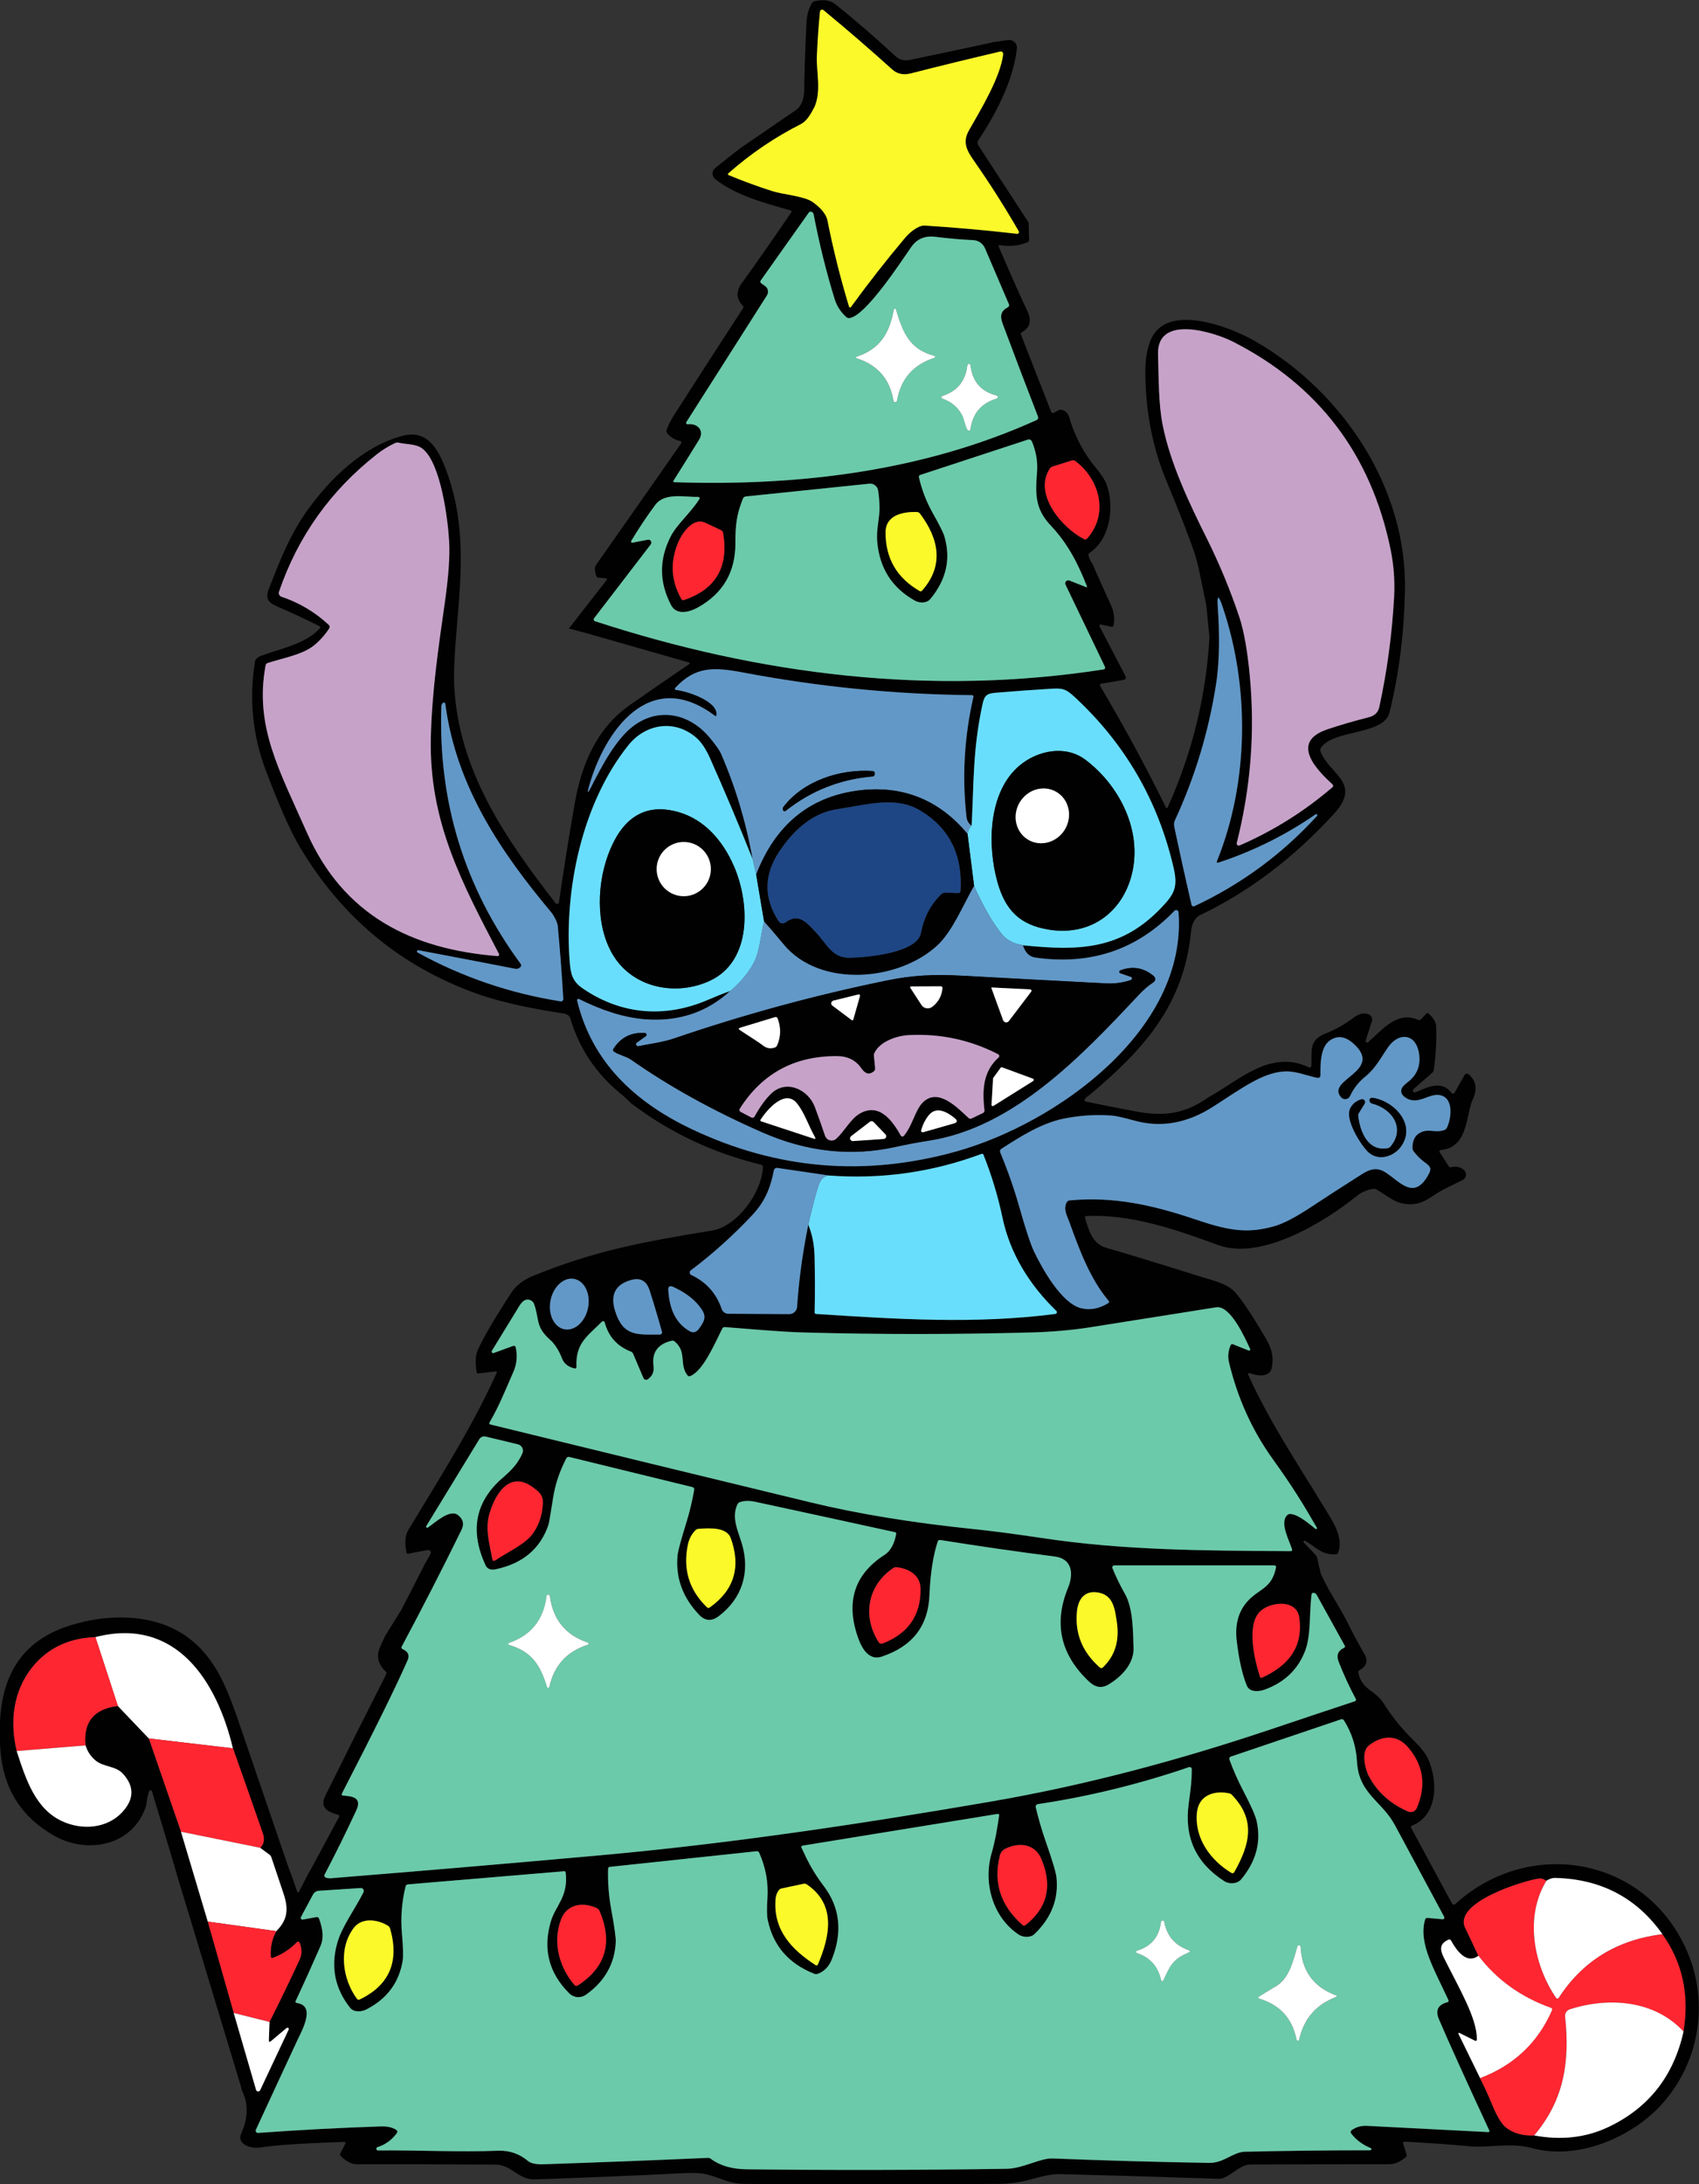 <?xml version="1.0" encoding="UTF-8"?>
<svg id="Layer_2" data-name="Layer 2" xmlns="http://www.w3.org/2000/svg" viewBox="0 0 403.86 518.95">
  <rect x="0" y="0" width="403.86" height="518.95" fill="#333333" stroke="none"/>
  <defs>
    <style>
      .cls-1 {
        fill: #6298c7;
      }

      .cls-1, .cls-2, .cls-3, .cls-4, .cls-5, .cls-6, .cls-7, .cls-8, .cls-9 {
        stroke-width: 0px;
      }

      .cls-2 {
        fill: #6bcaaa;
      }

      .cls-3 {
        fill: #1e4684;
      }

      .cls-4 {
        fill: #c6a2c8;
      }

      .cls-5 {
        fill: #69defc;
      }

      .cls-6 {
        fill: #fff;
      }

      .cls-7 {
        fill: #fbf92a;
      }

      .cls-8 {
        fill: #fe2631;
      }

      .cls-9 {
        fill: #010101;
      }
    </style>
  </defs>
  <g id="katman_1" data-name="katman 1">
    <g>
      <path class="cls-9" d="m235.85,10.04l3.76-.53c1.02-.15,1.97.56,2.11,1.59.02.16.02.31,0,.47-.89,7.67-4.99,15.49-9.17,21.76-.25.36-.25.83,0,1.2l11.96,18.36.11,4.06c0,.27-.15.51-.4.62-2.08.83-4.23,1.05-6.44.67-.39-.07-.51.08-.35.44,3.33,7.72,5.57,12.74,6.72,15.08s.73,4.06-1.25,5.17c-.24.13-.31.32-.21.58l7.16,18.29c.13.33.36.42.67.25l1.13-.58c.29-.15.59-.17.9-.06.8.28,1.33.85,1.59,1.71,1.34,4.52,3.43,8.51,6.3,11.96,1.41,1.71,2.31,3.12,2.68,4.24,1.73,5.11.87,12.71-4.11,16.01-.24.15-.32.37-.26.64.19.8.5,1.45.93,1.94l.77,1.82,3.87,8.59c.54,1.53.66,2.95.37,4.25-.07.29-.25.41-.54.34l-2.45-.54c-.16-.04-.32.06-.36.23-.02.07,0,.15.02.21l6.2,11.87c.15.29.04.64-.25.78-.05.02-.11.04-.17.06l-5.41.93c-.18.03-.31.21-.28.39,0,.04.02.09.05.12,5.58,9.41,10.79,19.02,15.63,28.83.15.32.31.31.45,0,5.82-12.96,9.13-26.43,9.92-40.44l-.21-2.01-.54-5.47-1.77-8.63-.8-3.16c-1.47-4.36-3.79-10.33-6.96-17.93-3.22-7.72-4.88-16.2-4.97-25.43-.03-3.06.37-5.64,1.2-7.75,3.6-9.19,18.66-3.51,24.94.12,20.76,11.96,36.15,34.85,35.57,59.38-.21,10.13-1.43,19.71-3.65,28.75-1.37,5.58-13.45,3.99-16.35,8.49-.15.24-.18.53-.09.79,2.08,5.54,10.04,7.42,3.14,14.94-9.59,10.46-20.16,18.45-31.73,23.97-1.36.65-1.99,2.24-2.15,3.83-1.7,17.58-11.31,28.18-24.28,39.02-.45.24-.79.55-1,.92-.1.17-.04.4.13.5.04.02.07.04.12.04,3.93.82,7.86,1.6,11.82,2.33,7.04,1.3,11.82.53,17.39-3.38,7.23-3.97,14.69-11.48,23.86-7.06.18.09.41.02.5-.17.02-.05.04-.1.04-.15.19-3.6-.74-6.12,3.44-7.77,2.28-.9,4.41-2.09,6.37-3.56,1.25-.94,2.51-1.55,3.89-.93.6.27.9.95.7,1.58l-1.48,4.6c-.07.19.04.4.23.47.13.04.26.01.36-.07,3.38-2.94,6.84-7.49,11.85-5.32.26.12.58.05.77-.17l1.18-1.27c.16-.18.44-.19.61-.03,0,0,.01.01.02.02.83.84,1.69,1.78,1.73,3.05.13,3.46-.07,6.91-.58,10.35-.03.24-.15.47-.34.63l-4.45,3.87c-.19.17-.21.45-.05.65.13.15.35.2.53.12,2.75-1.17,6.25-2.97,8.5.12.15.21.45.26.66.1.06-.04.1-.09.13-.15l2.34-4.14c.18-.32.58-.44.89-.26.04.02.07.04.1.07,1.89,1.6,2.14,3.74.75,6.44-1.5,4.57-1.22,10.91-7.4,11.55-.18.02-.32.18-.3.36,0,.05.02.1.05.14l2.11,3.28c.17.26.4.36.71.28,1.15-.27,2.13-.05,2.95.67.6.54.65,1.46.11,2.06-.12.13-.27.25-.44.33-1.42.7-2.84,1.41-4.28,2.12-3.46,1.71-5.33,4.44-10.13,3.41-2.1-.45-4.05-2.15-6.05-3.29-.25-.14-.54-.19-.82-.14-1.5.25-2.81.82-3.93,1.73-7.67,6.24-22.73,15.33-32.8,11.64-9.97-3.65-20.6-7.4-31.38-6.93-.31.02-.42.17-.33.46.97,3.31,1.8,6.2,5.2,7.16,3.76,1.05,11.15,3.31,22.19,6.77,2.67.83,6.16,1.6,8.01,3.47,1.53,1.55,4,5.2,7.39,10.93,1.48,2.51,2.1,4.41,1.61,7.15-.45,2.58-3.56,2.03-5.24,1.4-.15-.06-.32.01-.38.17-.03.07-.03.16,0,.23,5.05,11.15,11.64,20.95,17.95,31.31,2.07,3.39,4.81,7.28,3.42,10.96-.1.26-.29.39-.58.4-3.46.07-4.5-1.65-7.24-3.23-.13-.07-.3-.02-.37.11-.06.1-.04.22.04.31l2.8,2.95c.18.2.31.44.37.7l.36,1.62.49,2.06c1.73,4.03,4.46,7.85,6.24,11.42,1.3,2.62,2.68,5.2,4.14,7.76.91,1.6.51,2.87-1.2,3.82-.2.11-.31.34-.26.57.88,4.16,4.08,4.19,5.98,7.23,2.02,3.22,4.39,6.16,7.12,8.81,1.76,1.72,2.91,3.17,3.46,4.37,2.29,4.99,2.59,13.35-3.73,15.9-.31.12-.39.33-.23.63l9.68,17.91c.13.24.42.33.66.2.04-.02.07-.04.1-.07,17.76-16.16,45.54-11.19,55.18,11.36,5.27,12.34,2.76,26.61-6.32,36.47-7.01,7.6-19.78,13.15-30.71,10.12-4.83-1.34-10.4-.02-14.34-.37-5.24-.48-10.51-.86-15.81-1.13-.35-.02-.47.14-.37.48l.8,2.57c.07.23,0,.48-.18.63-1.32,1.12-2.67,1.69-4.05,1.69-10.95,0-21.9.01-32.86.05-2.77,0-5.17,3.48-7.61,3.4-12.42-.42-24.85-.79-37.28-1.11-3.02-.09-5.5.81-8.38,1.52-2.07.51-4.19.77-6.36.79-9.59.09-19.16.12-28.73.1-10.75.04-21.5.01-32.26-.1-3.98-.03-6.85-2.35-10.67-2.54-1.12-.06-2.24-.06-3.35,0-11.82.59-23.63,1.08-35.46,1.48-3.97.13-5.5-3.48-9.38-3.51-10.99-.07-21.98-.1-32.96-.09-1.18,0-2.43-.63-3.77-1.89-.21-.21-.26-.44-.12-.71l1.14-2.22c.18-.34.07-.51-.32-.49-10.15.36-16.77.8-19.88,1.34-2.19.37-5.68-.78-4.52-3.33,1.68-3.71,1.73-7.12.17-10.2l-.32-1.25-12.38-40.94-.62-2.03-2.18-7.18-.62-2.22-5.27-17.5c-.05-.18-.24-.28-.42-.23-.09.02-.16.09-.2.17-.53,1.07-.61,3.03-.86,3.79-3.1,9.17-13.77,11.32-21.67,6.89-7.91-4.45-12.21-11.26-12.88-20.45-1.08-14.66,2.96-26.14,18.36-30.06,8.52-2.35,18.83-2.03,26.05,3.23,7.07,5.15,9.76,12.94,12.68,21.45,3.87,11.28,7.71,22.5,11.52,33.68l.48,1.18,1.42,4.09c.15.43.32.44.53.04l2.08-4.06.81-1.39,6.58-12.21c.15-.28.07-.45-.23-.53-2.33-.61-4.46-1.62-3.05-4.5,4.77-9.63,9.59-19.24,14.48-28.86.13-.26.09-.48-.12-.67-1.93-1.8-2.32-3.87-1.17-6.19l1.04-2.28,3.92-6.29,4.5-8.78,1.11-2.18,1.27-2.22c.17-.31.06-.7-.25-.87-.13-.07-.28-.1-.42-.07l-4.65.89c-.23.04-.36-.05-.41-.28-.45-2.34-.31-4.11.41-5.3,9.48-15.63,15.19-24.64,21.01-37.32.15-.31.05-.45-.29-.4l-4.06.48c-.22.03-.35-.07-.39-.29-.36-2.29-.28-4.02.24-5.2,1.29-2.94,3.97-7.51,8.02-13.72,1.1-1.68,2.78-2.98,5.04-3.92,14.35-5.91,26.19-8.16,42.6-10.81,6.1-.99,11.99-9.19,12.14-15.14,0-.27-.12-.44-.39-.51-11.5-2.8-21.81-7.67-30.93-14.6l-1.85-1.77c-6.22-4.9-10.42-11.03-12.59-18.39-.2-.66-.78-1.05-1.75-1.2-6.82-1.04-14.15-2.43-20.44-4.67-18.07-6.45-32.1-18.05-42.09-34.81-2.22-3.73-4.92-9.77-8.08-18.14-3.19-8.42-4.06-17.1-2.59-26.03.09-.55.61-1,1.53-1.34,4.6-1.7,10.49-2.77,13.86-6.48.2-.21.17-.39-.1-.53-3.38-1.7-6.77-3.28-10.18-4.74-1.99-.85-2.68-1.9-1.89-3.95,2.71-7.02,5.17-13.25,9.35-19.02,5.56-7.69,13.21-14.97,22.36-17.48,5.47-1.5,8.15,2.28,10.05,7.01,5.04,12.56,4.18,24.46,3.03,37.74-.61,7-.83,11.91-.67,14.74,1.08,20.18,12.25,36.25,24.09,51.52.15.2.44.24.64.08.09-.07.16-.18.17-.3,1.15-8,2.4-15.82,3.74-23.46,1.61-9.2,5.18-17.83,13.02-23.33,4.72-3.31,9.43-6.55,14.13-9.74.31-.21.28-.36-.07-.46l-23.8-6.81-4.66-1.24,8.87-11.38c.28-.36.19-.56-.27-.58l-1.5-.11c-.29-.02-.49-.17-.59-.44-.43-1.17-.43-2.07,0-2.67,6.73-9.56,13.44-19.14,20.12-28.73.25-.35.15-.57-.27-.66-1.2-.26-2.19-.86-2.98-1.82-.18-.22-.23-.51-.15-.78.33-1.04.94-2.25,1.83-3.63,5.41-8.45,10.85-16.87,16.32-25.27.15-.25.13-.47-.07-.67-1.59-1.62-1.62-3.44-.1-5.48,1.79-2.41,5.67-7.94,11.63-16.61.18-.26.12-.43-.18-.51-6.97-1.96-13.08-3.69-17.87-7.42-.73-.57-.86-1.62-.29-2.35.08-.1.17-.18.26-.26l2.71-2.19,3.39-2.63c4.03-2.76,8.41-5.77,13.14-9.01,1.41-.97,1.94-2.98,1.94-4.82.02-3.49.2-8.78.53-15.87.09-1.88.53-3.44,1.32-4.71.15-.23.38-.39.65-.45,2.08-.44,3.68-.21,4.78.65,4.34,3.43,9.16,7.58,14.46,12.47.92.85,2.07,1.12,3.46.83,6.48-1.35,12.94-2.72,19.38-4.11h.04Zm-42.36,15.63c-.98,2.01-2,3.28-3.07,3.82-6.19,3.13-11.93,7.02-17.2,11.66-.24.21-.21.37.09.49,3.4,1.41,6.85,2.67,10.35,3.79,2.47.78,7.64,1.17,9.63,2.63,2.02,1.48,3.17,2.92,3.44,4.33,1.35,6.82,3.06,13.66,5.13,20.49.04.13.19.21.32.17.05-.02.09-.05.12-.09,4.06-5.6,8.33-11.06,12.82-16.38,1.13-1.34,3.19-3.06,4.71-2.97,7.39.47,14.71,1.12,21.97,1.96.22.02.42-.13.45-.35.01-.09,0-.17-.06-.25-3.32-5.77-6.9-11.39-10.74-16.88-1.73-2.49-2.62-4.41-1.11-7.07,3.03-5.35,7.43-12.58,8.15-18.1.04-.32-.19-.62-.51-.66-.07,0-.13,0-.2.01-7.2,1.67-14.25,3.4-21.16,5.17-1.73.44-3.25.23-4.5-.91-5.31-4.79-10.76-9.5-16.36-14.11-.21-.18-.53-.15-.7.07-.06.07-.1.17-.11.27-.35,3.51-.6,7.07-.74,10.68-.15,3.65,1.16,8.45-.69,12.25h0Zm-11.6,42.31c.71.51.9,1.49.42,2.22l-19.15,30.09c-.1.16-.05.37.12.47.07.04.14.06.22.05,2.22-.3,4.07,1.43,2.68,3.69-1.97,3.21-3.98,6.42-6.03,9.66-.17.26-.09.4.21.41,29.77.99,59.25-2.65,85.99-14.73.42-.19.54-.5.37-.92-2.82-7.28-5.62-14.64-8.4-22.09-.65-1.75-.39-2.96,1.25-3.82.31-.16.4-.4.27-.72l-5.69-13.29c-.48-1.13-1.57-1.88-2.79-1.94-2.87-.13-5.88-.39-9.03-.79-2.47-.31-4.38.51-5.74,2.48-2.4,3.44-10.87,16.43-14.67,16.83-.28.03-.53-.05-.74-.24-1.33-1.2-2.25-2.6-2.75-4.23-1.96-6.28-3.62-12.99-5.01-20.16-.07-.39-.29-.61-.66-.65-.19-.02-.37.06-.48.21l-11.42,16.12c-.19.27-.15.5.12.69l.93.67h0Zm134.85,118.38c-3.6-3.3-10.31-10.03-1.24-13.07,3.19-1.07,6.42-2.01,9.7-2.83,1.48-.37,2.38-1.07,2.68-2.52,1.86-8.59,3.03-17.28,3.51-26.05.21-3.87-.07-7.69-.86-11.46-4.65-22.49-17.14-38.91-37.48-49.26-4.17-2.12-18.08-6.68-17.77,3.02.18,5.52.09,11.66,1.09,16.73,1.82,9.21,6.35,18.69,10.53,27.06,3.02,6.06,5.59,12.3,7.73,18.71,1.07,3.22,1.89,7.88,2.47,13.97,1.24,13.32.21,26.53-3.11,39.63-.07.27.09.54.36.61.11.03.22.02.32-.02,8.05-3.5,15.4-8.11,22.06-13.83.19-.16.21-.45.04-.64-.01-.01-.02-.02-.03-.04h0Zm-162.74-58.14c.38-.08.75.17.83.55.04.2,0,.41-.13.57l-13.47,17.55c-.15.19-.12.46.07.61.04.03.09.06.14.07,39.26,12.8,79.93,17.85,120.93,11.45.23-.03.38-.24.35-.47,0-.04-.02-.09-.04-.12l-9.38-19.54c-.17-.36-.01-.8.35-.96.18-.09.38-.09.56-.02l4.04,1.59c.06.02.13-.01.15-.07,0-.02.01-.06,0-.09-2.1-5.41-4.57-10.22-8.62-14.49-3.82-4.03-3.65-7.57-3.25-12.77.18-2.38-.22-4.78-1.22-7.19-.15-.38-.58-.58-.97-.45l-25.54,8.38c-.3.09-.42.3-.34.61.67,2.93,1.73,5.68,3.17,8.26,1.65,2.95,2.6,4.84,2.86,5.69,1.59,5.38.48,10.37-3.36,14.96-.79.96-2.5,1-3.62.37-5.48-3.05-8.48-7.78-8.99-14.18-.21-2.76.63-5.61.56-8.13-.04-1.31-.15-2.59-.32-3.84-.15-1.03-1.08-1.76-2.11-1.65l-29.33,3.03c-.35.04-.59.22-.72.55-1.47,3.72-1.77,6.05-1.78,10.65,0,6.81-2.97,11.87-8.9,15.17-2.08,1.16-5.09,1.89-6.37-.53-2.86-5.42-2.9-10.85-.12-16.31,1.52-2.98,4.8-5.65,6.83-8.92.1-.16.05-.36-.11-.46-.06-.04-.12-.05-.18-.05-3.25.09-7.94-1.12-10.19,1.9-2.05,2.75-3.95,5.61-5.72,8.57-.08.13-.03.3.1.37.06.04.13.04.2.03l3.67-.71h0Zm-75.75,21.1c-.99,1.53-2.18,2.85-3.55,3.98-2.77,2.27-7.46,3.05-11.08,4.23-.27.09-.43.27-.48.55-2.71,14.46,3.28,24.97,9.82,39.75,8.67,19.56,24.8,27.71,45.29,29.33.2.02.37-.13.39-.32,0-.07,0-.14-.04-.2-8.84-16.96-16.65-31.52-16.19-51.38.25-10.76,1.73-20.92,3.31-31.99.89-6.25,1.24-11.09,1.05-14.51-.29-5.25-1.96-18.69-6.33-22.14-1.52-1.2-3.77-.99-5.71-1.44-.28-.07-.55-.04-.8.09-1.57.74-3.03,1.64-4.39,2.7-11,8.65-18.74,19.53-23.22,32.63-.17.48.09,1.01.58,1.18,4.24,1.42,7.99,3.65,11.24,6.68.24.23.29.59.11.88h0Zm180.14-21.36c5.31-5.87,2.92-14.27-2.83-18.45-.23-.17-.49-.21-.77-.12l-4.59,1.44c-.28.09-.5.25-.66.49-3.99,6.02,2.89,14.11,8.15,16.77.26.13.49.09.69-.13h0Zm-39.19,12.35c5.22-5.92,4.03-12.24-.51-18.29-.17-.23-.44-.36-.72-.37-3.21-.1-7.43.65-7.45,4.82-.03,6.16,2.67,10.81,8.08,13.94.23.13.43.1.61-.1h0Zm-58.09-11.23c-1.85,4.57-1.58,8.97.83,13.2.15.28.39.36.69.26,7.53-2.56,10.62-7.86,9.25-15.91-.05-.29-.23-.53-.49-.66-1.26-.61-2.52-1.21-3.78-1.78-2.98-1.37-5.59,2.65-6.51,4.9h0Zm128.21,75.43c7.67-19.1,7.7-41.71,1.24-60.53-.93-2.68-1.29-2.62-1.08.21.4,5.8.51,12.4-.4,18.31-1.74,11.24-5.01,22.05-9.79,32.41-.32.69-.19,1.32-.05,2,1.29,6.07,2.62,12.09,4,18.07.06.25.31.41.56.35.03,0,.06-.02.09-.03,11.15-5.22,20.88-12.37,29.17-21.45.09-.1.09-.26-.02-.36-.09-.08-.21-.09-.31-.02-7.12,4.92-14.79,8.73-23.03,11.45-.42.14-.54,0-.37-.41h0Zm-110.42-.37c-3.33-8.32-6.7-16.32-10.13-23.99-1.02-2.29-2.16-3.97-3.43-5.03-5.05-4.25-11.87-3.21-15.96,1.88-11.09,13.77-15.36,34.57-13.96,51.65.23,2.83.67,4.52,3.14,6.21,9.11,6.21,19.52,7.06,29.69,2.67,1.8-.78,3.6-1.5,5.4-2.16-5.53,5.13-12.28,7.4-20.25,6.81-5.4-.4-10.82-2.35-15.75-4.81-.15-.09-.34-.03-.43.13-.04.07-.05.15-.03.23,3.53,14.7,13.88,24.2,27.16,30.5,20.25,9.63,41.23,11.41,62.94,5.35,23.88-6.67,54.92-28.86,52.85-56.83-.02-.31-.29-.54-.59-.52-.14.01-.27.07-.36.17-8.95,9.29-19.99,12.99-33.1,11.11-1.41-.2-2.38-1.18-2.94-2.93,13.27,1.38,23.39,1.15,33.01-9.03,2.91-3.07,3.87-4.73,2.86-9.19-3.67-16.06-11.56-29.68-23.66-40.85-2.1-1.94-2.94-2.03-5.71-1.86-4.21.26-8.41.56-12.61.91-2.16.18-2.97.37-3.47,2.68-2.38,10.93-2.07,19.06-2.6,28.92-.7-.48-1.11-1.19-1.22-2.12-1.07-9.48-.52-18.96,1.64-28.43.07-.31-.06-.46-.37-.46-18.29-.18-36.41-1.98-54.35-5.38-7.1-1.35-11.34-1.46-16.15,3.65-.11.12-.1.31.02.42.05.04.11.07.17.07,2.4.2,9.84,2.57,9.63,5.86-.02.36-.18.44-.48.21-15.46-11.59-26.15,3.73-29.84,16.83-.48,1.7-.31,1.77.49.18,2.52-4.96,5.83-11.32,10-14.48,6.01-4.57,13.47-3.09,18.34,2.89,1.37,1.69,2.21,2.87,2.51,3.56,3.48,7.98,6,16.37,7.55,25.17h-.01Zm-55.13,25.53c-.34.44-.8.59-1.38.48-7.69-1.5-15.32-2.96-22.91-4.39-.17-.03-.32.07-.35.24-.02.13.04.26.15.32,10.65,5.84,21.98,9.7,33.99,11.59.29.05.58-.15.62-.45,0-.04,0-.08,0-.12-.34-5.72-.78-11.5-1.32-17.36-.09-.92-.97-2.54-1.58-3.26-11.79-14.07-22.58-29.79-25.15-49.5-.02-.19-.2-.32-.39-.29-.07.01-.13.04-.19.09-.08.07-.15.17-.23.3-.07.13-.11.28-.12.47-.8,22.64,5.49,43.05,18.86,61.23.15.2.14.47,0,.66h0Zm189.45,26.39c-2.79-.54-5.15-1.67-7.88-1.53-5.17.26-10.05,3.91-16.9,8.32-6.19,3.99-12.45,5.11-18.76,3.36-2.65-.74-4.48-1.14-5.5-1.21-3.84-.27-7.64-.02-11.39.75-5.26,1.08-10.18,4.21-14.76,7.16-.28.18-.4.55-.27.85,1.78,4.26,3.29,8.57,4.53,12.93,1.53,5.38,2.7,8.93,3.52,10.65,1.92,4.03,6.48,12.22,11.11,13.42,2.11.55,4.27.16,6.47-1.17.27-.16.31-.36.1-.61-4.48-5.37-6.94-12.17-9.29-18.66-.56-1.54-1.51-3.09-.63-4.71.13-.26.39-.42.67-.45,10.42-.97,19.66,1.08,29.65,4.43,7.5,2.52,12.17,3.67,19.05,1.69,2.15-.62,4.98-2.08,8.49-4.41,3.41-2.26,7.51-4.9,12.29-7.94,1.9-1.21,3.59-1.75,5.68-.39,3.44,2.26,6.61,6.52,9.98.8.91-1.55.88-2.08-.64-3.17-1.04-.75-1.95-1.64-2.73-2.68-.17-.23-.26-.49-.26-.78,0-2.32,1.02-3.68,3.07-4.06,1.29-.23,2.91.44,4.55-.24.26-.1.45-.28.57-.53,1.04-2.19,1.55-6.58-1.14-7.58-2.84-1.05-5.45,2.42-8.54.55-1.07-.65-1.42-1.42-1.05-2.31.15-.38.65-.89,1.48-1.53,2.26-1.74,3.11-4.08,2.57-7.02-.83-4.48-4.76-4.81-7.27-1.26-1.72,2.45-2.97,5.01-5.4,6.98-1.64,1.33-2.86,2.88-3.67,4.66-.29.64-1.05.93-1.69.63-.15-.07-.29-.17-.41-.3-3.88-4.27,10.32-6.21,2.86-12.83-1.89-1.68-3.73-1.93-5.48-.76-2.4,1.59-2.32,5.8-2.33,8.39,0,.29-.24.53-.54.53-.04,0-.07,0-.1-.01h0Zm-116.36,23.21l-12.1-1.78c-.39-.06-.76.2-.83.58-.79,4.09-2.11,7.4-5.09,10.58-4.54,4.84-9.43,9.24-14.67,13.19-.28.21-.33.61-.12.89.06.08.14.15.23.19,3.55,1.65,5.97,4.35,7.24,8.08.23.67.86,1.13,1.57,1.13l14.46.09c1,.01,1.83-.76,1.89-1.76.42-6.31,1.31-12.83,2.67-19.54.94,2.28,1.44,4.77,1.51,7.48.11,4.49.12,8.97.02,13.43,0,.19.14.34.32.36,18.97,1.23,37.99,2.45,56.88,0,.23-.03.4-.25.37-.48-.01-.09-.06-.18-.12-.25-6.28-6.07-10.98-13.49-12.8-22.17-1.07-5.08-2.57-10.05-4.51-14.92-.09-.22-.25-.29-.47-.21-11.72,4.37-23.87,6.08-36.45,5.12h-.02Zm-62.72,36.53c2.46.48,4.98-1.8,5.63-5.11.65-3.3-.82-6.37-3.28-6.85s-4.98,1.8-5.63,5.11c-.65,3.3.82,6.37,3.28,6.85Zm23.2.63c-1.01-3.6-1.99-6.89-2.95-9.89-.73-2.26-2.22-3.07-4.47-2.42-3.67,1.05-4.91,3.49-3.73,7.31,1.89,6.13,5.23,5.64,10.68,5.62.27,0,.49-.22.5-.49,0-.04,0-.09-.02-.13h0Zm2.7-10.67c-.86-.39-1.26-.11-1.2.83.28,3.89,1.43,7.6,5.06,9.67.86.5,1.62.28,2.29-.65,1.06-1.5,1.81-2.62.67-4.39-1.43-2.22-3.71-4.04-6.82-5.45h0Zm-37.48,14.41c.42,2,.23,3.9-.55,5.7-1.82,4.15-3.4,8.17-5.66,12.02-.17.29-.09.47.23.55,25.55,6.25,50.91,12.42,76.08,18.5,11.23,2.72,24.06,4.82,38.48,6.31,4.67.48,10.11,1.2,16.33,2.13,19.62,2.98,38.65,3.02,59.24,3.14.33,0,.45-.16.35-.48-.65-2.08-3.05-6.4-1.07-8.13.21-.18.44-.26.71-.23,1.98.16,4.45,2.36,5.95,3.55.1.07.23.04.3-.06.04-.07.05-.15.02-.22-3.29-5.71-5.89-9.93-10.46-16.28-4.9-6.82-8.37-14.46-10.41-22.95-.34-1.41-.21-2.79.37-4.12.12-.27.31-.36.59-.24l3.69,1.48c.14.06.3-.01.36-.15.03-.07.02-.15,0-.22-1.13-2.49-4.66-10.43-8.07-9.89-9.97,1.58-19.94,3.16-29.91,4.74-4.5.72-9.49,1.11-13.96,1.23-17.91.49-35.83.5-53.74.02-6.21-.17-12.75-.82-19.15-1.29-.29-.02-.5.09-.63.35-1.87,3.73-4.55,10.05-7.62,11.29-.26.1-.48.05-.66-.18-2.05-2.66-.04-5.54-3.05-8.05-.21-.17-.44-.22-.69-.17-3.3.77-4.74,2.76-4.33,5.95.18,1.43-.28,2.49-1.4,3.23-.31.2-.73.12-.94-.2-.02-.04-.04-.07-.06-.1l-2.45-5.77c-.1-.25-.31-.45-.56-.54-3.24-1.24-5.31-3.55-6.21-6.93-.06-.2-.27-.32-.47-.26-.06.02-.12.06-.17.1-3.53,3.55-6.26,5.06-6.06,10.74.01.33-.14.45-.46.37-1.51-.36-2.5-1.15-2.97-2.37-.75-1.94-1.69-3.41-2.82-4.42-3.55-3.17-2.49-4.75-3.81-8.49-.29-.84-1.21-1.28-2.05-.99-.16.06-.31.13-.44.24-.37.28-.69.65-.97,1.11-2.18,3.59-4.36,7.16-6.56,10.71-.11.17-.06.4.11.51.1.06.21.07.32.04l4.54-1.66c.37-.14.6-.01.69.39h0Zm-43.64,126.05c21.32-1.72,42.64-3.53,63.95-5.45,30.9-2.79,61.92-7.46,92.49-12.72,22.66-3.89,45.01-9.9,66.8-17.23,6.64-2.24,13.27-4.45,19.86-6.63.2-.07.31-.29.23-.48,0-.02-.02-.04-.02-.06-1.52-2.8-2.87-5.74-4.07-8.82-.61-1.55-.2-2.65,1.23-3.31.27-.12.33-.31.19-.57l-6.65-12.03c-.21-.37-.64-.56-1.02-.45-.11.03-.18.21-.23.55-.51,4.32-.09,9.5-1.48,13.15-1.7,4.47-4.93,7.56-9.67,9.27-1.43.51-3.55.61-4.19-.92-1.07-2.54-1.88-6.1-2.42-10.67-.48-4.02.46-7.25,2.82-9.68,2.72-2.82,5.5-2.84,6.51-7.73.07-.36-.07-.53-.44-.53h-38c-.25,0-.46.21-.46.47,0,.06.01.12.04.18.85,2.1,1.84,4.14,2.96,6.1,1.98,3.46,1.92,8.91,2.06,12.83.14,3.81-2.89,6.89-5.93,8.72-1.8,1.08-3.32.58-4.73-.75-6.74-6.38-8.38-13.77-4.94-22.17,1.39-3.38,1.04-6.94-3.14-7.48-9.06-1.16-18.13-2.47-27.19-3.92-.32-.06-.53.07-.63.39-1.1,3.35-1.75,7.61-1.96,12.77-.29,7.29-4.07,12.14-11.33,14.54-3.54,1.18-5.18-2.89-5.98-5.47-2.49-8.03-.28-14.26,6.63-18.7,1.39-.89,2.31-2.53,2.76-4.92.05-.27-.06-.43-.32-.48-11.06-2.42-22.11-4.82-33.17-7.21-1.37-.3-2.58-.28-3.62.07-.26.09-.48.29-.61.54-1.51,3.14.19,6.42,1.08,9.41,1.99,6.69.04,12.96-5.53,17.16-1.69,1.27-3.23,1.16-4.65-.32-3.9-4.09-5.62-8.77-5.15-14.05.09-1.05.79-3.65,2.08-7.8.79-2.54,1.42-5.16,1.89-7.87.05-.28-.13-.56-.42-.63l-29.28-7.16c-.28-.07-.56.06-.69.31-1.59,3.06-2.65,6.18-3.14,9.38-.61,3.89-.98,6.04-1.12,6.46-1.93,5.67-6.1,9.17-12.52,10.53-1.22.26-2.03-.07-2.45-.99-3.78-8.26-2.39-15.2,4.17-20.81,2.19-1.88,3.59-3.44,4.61-5.75.34-.78-.01-1.7-.79-2.05-.09-.04-.18-.07-.26-.09l-7.69-1.85c-.58-.14-1.18.11-1.48.62l-12.61,20.64c-.07.13-.04.29.09.37.09.06.2.05.28,0,1.6-1.05,5.15-4.46,7.12-3,1.29.95,1.59,2.14.88,3.57-4.57,9.32-9.31,18.56-14.21,27.72-.13.26-.07.45.19.57,1.33.59,1.73,1.47,1.22,2.65-2.73,6.26-7.93,16.8-15.59,31.62-.18.34-.07.52.31.55,2.26.16,4.47.51,3.07,3.53-2.37,5.12-4.88,10.2-7.53,15.24-.13.25-.04.56.21.69.02.01.05.02.08.03.42.15.91.19,1.5.14v.02Zm38.09-75.83c.09.45.33.55.72.29,2.91-1.99,7.25-3.81,9.11-6.63,1.35-2.04,2.07-4.35,2.17-6.91.07-1.97-.84-2.65-2.27-3.73-5.87-4.46-9.44,2.21-10.57,6.79-.8,3.26.18,6.74.84,10.18h0Zm56.65-4.99c-.94-2.6-5.04-2.38-7.67-2.18-.28.02-.51.13-.71.32-.93.94-1.53,2.1-1.81,3.47-1.2,5.8.31,10.76,4.55,14.86.17.16.42.18.61.05,5.84-4.11,7.51-9.62,5.03-16.53h0Zm38.64,7.13c-6.09,4.06-7.45,11.45-3.44,17.66.18.29.54.4.86.28,6.1-2.35,9.13-6.69,9.06-13.02-.03-3.26-2.88-4.83-5.71-5.11-.28-.03-.53.04-.77.19Zm43.65,10.41c-.48,5.22,1.34,9.63,5.47,13.23.23.21.46.2.69-.02,2.9-2.76,4-6.39,3.32-10.86-.45-2.96-.8-6.19-4.2-6.9-3.35-.69-4.99,1.4-5.28,4.55Zm44.04,15.63c6.21-2.86,9.79-7.21,8.83-14.24-.63-4.64-7.35-3.76-9.55-1.24-2.96,3.37-1.06,11.39.21,15.26.09.27.25.34.51.23h0Zm-277.33-9.63c-6.4.23-11.42,2.65-15.09,7.25-4.48,5.62-5.29,12.89-3.62,19.81,2.19,6.79,4.47,13.77,10.83,16.68,4.69,2.16,10.58,1.75,14.21-2.11,2.92-3.12,2.97-6.2.16-9.23-1.62-1.75-4.52-1.56-6.34-3-1.2-.95-2.03-2.18-2.5-3.69-.55-5.56,2.02-8.68,7.7-9.35l7.34,7.7,7.66,22.19,6.37,21.34,6.18,21.71,5.31,18.26c.07.28.36.44.64.36.15-.04.27-.14.33-.28l6.77-14.39c.07-.16,0-.35-.15-.42-.11-.05-.25-.04-.34.04l-3.7,3.1c-.36.29-.53.21-.51-.25l.16-4.3c2.44-4.84,4.81-9.74,7.11-14.69.61-1.31.63-2.68.05-4.11-.09-.21-.33-.31-.54-.23-.05.02-.1.06-.13.09-1.62,1.66-3.51,2.9-5.66,3.7-.33.12-.5,0-.53-.34-.13-2.15.31-4.14,1.32-5.99,2.73-2.77,2.95-5.27,1.65-9.07-.95-2.81-1.89-5.63-2.83-8.45-.09-.26-.24-.48-.46-.64l-2.21-1.64c.92-.85,1.12-2.02.59-3.52-2.39-6.89-4.74-13.6-7.06-20.11-3.81-15.91-13.49-31.35-32.68-26.42h-.02Zm298.59,117.18c1.07-.77,2.3-1.12,3.68-1.04,9.54.51,19.12,1,28.73,1.48.34.02.44-.13.29-.45-5.64-12.17-9.62-20.94-11.93-26.34-.9-2.11-.25-3.46,1.97-4.05.31-.08.39-.26.26-.55-3.28-7.12-7.18-13.49-5.53-19.07.09-.31.29-.45.62-.42l3.54.32c.21.02.4-.13.43-.35,0-.08,0-.15-.04-.22-3.89-7.22-7.78-14.47-11.69-21.75-3.19-5.95-8.62-7.39-9.05-15.27-.19-3.44-1.21-6.64-3.07-9.63-.17-.28-.42-.37-.74-.27l-26.15,8.84c-.29.1-.45.42-.34.72h0c.9,2.49,1.98,4.93,3.23,7.32,1.87,3.57,2.95,5.99,3.23,7.27,1.12,4.98-.1,9.6-3.67,13.86-.9,1.08-2.78,1.23-4.02.44-6.75-4.32-9.57-10.48-8.45-18.48.49-3.55.71-5.36.72-8.13,0-.28-.23-.5-.5-.5-.06,0-.11,0-.16.02-11.71,4.01-23.69,6.94-35.93,8.79-.32.05-.55.36-.5.68,0,.02,0,.03.01.05.67,2.84,1.49,5.63,2.45,8.35,1.53,4.36,2.35,7.14,2.48,8.34.54,5.1-1.2,9.59-5.23,13.45-.9.88-2.65.85-3.77.11-6.15-4.09-8.41-12.23-6.47-19.13,1.02-3.63,1.38-5.99,1.84-9.19.02-.17-.09-.32-.25-.34h-.1l-46.33,7.53c-.33.06-.43.24-.28.54,1.54,3.33,2.72,5.68,5.3,9.1,3.84,5.11,4.47,10.91,1.89,17.39-.69,1.73-1.81,2.87-3.35,3.44-.25.09-.53.09-.78,0-6.14-2.41-9.84-6.69-11.11-12.84-.21-.99-.23-2.73-.06-5.22.24-3.67-.41-7.23-1.96-10.7-.13-.28-.34-.41-.65-.37l-34.85,3.71c-.28.03-.42.19-.42.47-.09,3.25.17,6.45.74,9.61.77,4.16,1.13,6.74,1.08,7.74-.23,5.17-2.59,9.35-7.07,12.55-1.23.88-2.89.78-4.03-.36-4.85-4.87-6.28-10.58-4.3-17.15,1.12-3.69,4.18-5.85,3.49-11.52-.03-.21-.15-.32-.37-.3l-37.12,3.12c-.3.03-.48.19-.56.48-.92,3.75-1.2,7.52-.86,11.32.29,3.16.34,5.29.16,6.38-.86,5.15-3.7,8.98-8.53,11.49-1.27.67-3.1.76-3.98-.37-3.6-4.57-4.62-9.68-3.05-15.31,1.08-3.89,4.19-8.06,6.25-12.1.18-.34.04-.77-.31-.94-.12-.06-.25-.09-.37-.07l-9.92.65c-.59.04-1.12.37-1.39.89l-2.87,5.35c-.11.2-.04.45.16.56.09.05.18.06.28.04l3.16-.58c.36-.07.59.07.72.41.96,2.6,1.07,4.74.35,6.4-1.89,4.36-3.87,8.72-5.91,13.08-.14.29-.05.47.28.51,4.59.65,1.14,6.6.09,8.89-3.27,7.02-6.55,14.1-9.84,21.22-.12.26-.01.58.26.7.08.04.17.06.26.05,9.64-.7,19.36-1.22,29.17-1.55,1.55-.05,2.78.23,3.67.83.32.21.36.47.14.78-1.17,1.62-2.71,2.73-4.6,3.33-.12.04-.21.15-.24.28-.06.33.09.49.46.49,9.45-.09,19.01.44,28.44.07,2.72-.1,5.09.71,7.14,2.45.75.63,2.32.8,3.28.78,13.13-.45,26.27-.96,39.43-1.53.28-.01.54.07.77.24,2.14,1.61,4.97,2.43,8.49,2.47,20.59.23,41.2.19,61.8-.12,3.97-.06,7.88-2.57,10.98-2.45,12.37.5,24.75.85,37.13,1.05,3.59.06,5.61-2.58,8.54-2.65,9.85-.23,19.78-.34,29.77-.35.15,0,.27-.13.26-.29,0-.1-.07-.2-.16-.24-1.87-.74-3.42-1.89-4.65-3.47-.18-.23-.13-.56.09-.74h.02s-.03-.02-.03-.02Zm4.06-91.38c-1.82,1.47-.87,5.48.02,7.21,1.94,3.74,5.04,6.55,9.31,8.43.8.35,1.73,0,2.08-.8h0c2.3-5.37,1.61-10.19-2.09-14.49-2.7-3.14-6.36-2.75-9.33-.35h0Zm-31.97,30.07c3.74-6.63,5.2-12.43-.53-18.36-.18-.2-.4-.32-.67-.37-3.55-.76-7.2.42-7.66,4.49-.67,6.05,3.14,11.39,8.21,14.41.22.13.51.06.64-.17h.01Zm-50.28,12.56c.21.18.43.19.65.02,5.24-4.06,6.51-9.3,3.81-15.73-1.51-3.6-5.26-4.07-8.59-2.42-.65.32-1.07.85-1.27,1.6-1.63,6.42.17,11.93,5.41,16.53Zm108.34,7.27c-2.16,1.57-4.34.36-6.52-3.62-.12-.21-.38-.3-.61-.2-2.19.96-2.03,2.42-1.07,4.33,3.68,7.37,7.83,14.26,7.83,19.32,0,.39-.18.5-.53.32l-3.47-1.73c-.39-.2-.5-.09-.3.3l5.06,10.35c1.07,2.13,2.05,4.27,2.94,6.42,1.11,2.68,2.16,4.44,3.16,5.25,1.74,1.42,4,2.07,6.76,1.96,6.4,1.2,12.26.54,17.58-1.97,9.59-4.52,15.55-12.09,17.92-22.7,1.45-8.73-.23-16.46-5.03-23.17-6.15-8.67-14.67-13.12-25.57-13.35-.55-.01-1.21.21-1.99.66-.66-.34-1.02-.62-1.83-.5-3.71.55-20.41,5.68-17.44,11.75.99,2.04,2.03,4.23,3.11,6.58h-.01Zm-157,2.03c2.83-6.61,4.43-14.19-2.64-18.98-.25-.16-.51-.21-.8-.15l-5.22,1.11c-.29.07-.53.23-.7.48-.42.6-.66,1.29-.72,2.05-.58,7.37,3.81,11.97,9.49,15.67.27.17.46.12.58-.18h0Zm-61.04-10.68c-2.03,5.31-.59,11.16,3.17,15.61.19.23.52.28.77.12,6.65-4.28,8.38-10.18,5.2-17.69-.14-.32-.37-.56-.69-.71-3.23-1.47-7.05-1.02-8.46,2.68h0Zm-49.28,2.03c-3.73,4.9-2.68,12.17.72,16.81.19.26.42.32.71.18,7.03-3.39,9.44-8.99,7.21-16.81-.09-.3-.26-.53-.53-.7-2.38-1.48-6.17-2.05-8.11.51h0Z"/>
      <path class="cls-7" d="m193.48,25.67c1.85-3.79.54-8.59.69-12.25.15-3.61.39-7.17.74-10.68.03-.28.28-.47.55-.45.1.01.19.05.27.11,5.6,4.61,11.05,9.32,16.36,14.11,1.25,1.13,2.78,1.35,4.5.91,6.91-1.77,13.97-3.49,21.16-5.17.32-.07.64.13.7.45.01.07.02.13.01.2-.71,5.52-5.11,12.75-8.15,18.1-1.51,2.67-.63,4.59,1.11,7.07,3.84,5.49,7.42,11.11,10.74,16.88.11.18.05.43-.14.54-.07.04-.17.06-.25.06-7.26-.84-14.59-1.5-21.97-1.96-1.52-.09-3.58,1.62-4.71,2.97-4.48,5.32-8.75,10.79-12.82,16.38-.09.12-.25.13-.36.05-.04-.03-.07-.07-.09-.12-2.07-6.83-3.78-13.67-5.13-20.49-.28-1.41-1.43-2.85-3.44-4.33-1.99-1.46-7.16-1.84-9.63-2.63-3.5-1.12-6.94-2.38-10.35-3.79-.29-.12-.32-.28-.09-.49,5.28-4.65,11.01-8.53,17.2-11.66,1.07-.54,2.09-1.81,3.07-3.82h0Z"/>
      <path class="cls-2" d="m181.89,67.98l-.93-.67c-.27-.19-.31-.42-.12-.69l11.42-16.12c.11-.15.29-.24.48-.21.37.04.59.26.66.65,1.39,7.16,3.06,13.88,5.01,20.16.51,1.62,1.42,3.03,2.75,4.23.21.2.46.28.74.24,3.81-.4,12.28-13.39,14.67-16.83,1.35-1.96,3.27-2.79,5.74-2.48,3.15.4,6.16.66,9.03.79,1.23.06,2.31.81,2.79,1.94l5.69,13.29c.13.32.04.56-.27.72-1.64.86-1.9,2.07-1.25,3.82,2.78,7.45,5.58,14.81,8.4,22.09.17.42.04.73-.37.92-26.74,12.07-56.22,15.72-85.99,14.73-.31-.01-.39-.15-.21-.41,2.05-3.24,4.06-6.46,6.03-9.66,1.39-2.26-.45-3.99-2.68-3.69-.19.02-.36-.11-.38-.3-.01-.07,0-.15.05-.22l19.15-30.09c.47-.74.29-1.72-.42-2.22h-.01Zm30.58,5.54c-1.02,5.52-3.14,9.26-8.73,11.17-.47.15-.47.31,0,.47,4.9,1.59,7.77,4.95,8.64,10.07.04.23.26.37.49.32.17-.03.29-.16.32-.32.93-5.2,3.89-8.6,8.89-10.2.13-.05.21-.2.16-.33-.02-.08-.09-.14-.17-.17-5.92-1.59-7.46-5.52-9.14-11.04-.04-.13-.18-.2-.32-.16-.09.03-.15.1-.17.19h.01Zm16.32,25.29c.42.82.61,2.3,1.2,3.31.11.18.34.24.53.13.1-.06.17-.16.18-.28.51-3.78,2.58-6.2,6.2-7.27.21-.06.33-.28.27-.48-.04-.13-.15-.25-.29-.28-3.68-.92-5.74-3.3-6.19-7.14,0-.21-.17-.37-.37-.37s-.37.17-.37.37c-.44,3.72-2.42,6.15-5.96,7.27-.17.06-.27.24-.21.41.03.1.11.18.21.21,2.18.73,3.78,2.1,4.8,4.11h0Z"/>
      <path class="cls-6" d="m203.74,84.7c5.59-1.91,7.71-5.65,8.73-11.17.02-.13.15-.23.29-.2.09.02.17.08.19.17,1.67,5.52,3.21,9.46,9.14,11.04.13.04.21.18.17.32-.02.08-.09.14-.17.17-5,1.59-7.97,4.99-8.89,10.2-.04.23-.26.37-.49.32-.17-.03-.29-.16-.32-.32-.86-5.12-3.74-8.48-8.64-10.07-.47-.15-.48-.31,0-.47h0Z"/>
      <path class="cls-4" d="m315.5,173.29c-9.07,3.05-2.35,9.77,1.24,13.07.18.17.2.46.02.64-.01.01-.02.02-.04.03-6.66,5.72-14.01,10.33-22.06,13.83-.25.11-.55,0-.66-.26-.04-.1-.06-.21-.02-.32,3.32-13.1,4.36-26.31,3.11-39.63-.57-6.09-1.4-10.74-2.47-13.97-2.14-6.41-4.72-12.65-7.73-18.71-4.18-8.38-8.71-17.85-10.53-27.06-1-5.07-.92-11.2-1.09-16.73-.31-9.7,13.6-5.14,17.77-3.02,20.34,10.35,32.83,26.77,37.48,49.26.78,3.78,1.07,7.6.86,11.46-.48,8.78-1.65,17.46-3.51,26.05-.31,1.45-1.2,2.15-2.68,2.52-3.27.82-6.5,1.76-9.7,2.83h0Z"/>
      <path class="cls-6" d="m228.79,98.81c-1.02-2.01-2.62-3.38-4.8-4.11-.17-.06-.27-.25-.21-.42.03-.1.11-.17.21-.2,3.54-1.13,5.52-3.55,5.96-7.27,0-.21.17-.37.37-.37s.37.17.37.37c.45,3.84,2.51,6.22,6.19,7.14.21.05.34.26.29.47-.03.14-.14.25-.28.29-3.62,1.07-5.69,3.5-6.2,7.27-.03.21-.23.36-.44.32-.12-.02-.21-.09-.28-.18-.59-1.01-.78-2.49-1.2-3.31h0Z"/>
      <path class="cls-2" d="m154,128.23l-3.67.71c-.15.03-.29-.07-.32-.21-.01-.07,0-.13.03-.2,1.77-2.96,3.68-5.82,5.72-8.57,2.24-3.02,6.94-1.81,10.19-1.9.18,0,.34.14.34.32,0,.07-.02.13-.05.18-2.03,3.27-5.31,5.94-6.83,8.92-2.78,5.45-2.74,10.89.12,16.31,1.27,2.42,4.29,1.69,6.37.53,5.93-3.31,8.9-8.37,8.9-15.17,0-4.6.31-6.93,1.78-10.65.13-.33.37-.51.72-.55l29.33-3.03c1.03-.11,1.96.62,2.11,1.65.18,1.24.29,2.53.32,3.84.07,2.52-.78,5.36-.56,8.13.51,6.4,3.52,11.14,8.99,14.18,1.12.63,2.83.58,3.62-.37,3.84-4.59,4.96-9.57,3.36-14.96-.25-.85-1.2-2.74-2.86-5.69-1.44-2.57-2.49-5.33-3.17-8.26-.07-.31.04-.51.34-.61l25.54-8.38c.4-.13.82.07.97.45.99,2.41,1.4,4.8,1.22,7.19-.39,5.2-.57,8.73,3.25,12.77,4.05,4.27,6.51,9.08,8.62,14.49.02.07-.01.13-.07.16-.02.01-.06,0-.08,0l-4.04-1.59c-.37-.14-.8.04-.94.42-.07.18-.06.39.02.56l9.38,19.54c.1.21.02.45-.18.56-.04.02-.08.03-.12.04-41.01,6.39-81.68,1.35-120.93-11.45-.23-.07-.36-.32-.28-.55.02-.05.04-.1.07-.14l13.47-17.55c.24-.31.18-.75-.12-.98-.16-.13-.37-.18-.57-.13h0Z"/>
      <path class="cls-4" d="m78.14,148.45c-3.25-3.03-7-5.26-11.24-6.68-.48-.17-.74-.69-.58-1.18,4.48-13.1,12.21-23.98,23.22-32.63,1.35-1.07,2.82-1.97,4.39-2.7.26-.12.52-.15.8-.09,1.94.45,4.19.25,5.71,1.44,4.38,3.46,6.04,16.9,6.33,22.14.19,3.42-.16,8.26-1.05,14.51-1.58,11.06-3.06,21.23-3.31,31.99-.47,19.86,7.34,34.42,16.19,51.38.09.18.02.39-.15.48-.06.03-.13.05-.2.04-20.49-1.62-36.63-9.78-45.29-29.33-6.54-14.78-12.53-25.28-9.82-39.75.06-.28.21-.46.48-.55,3.62-1.18,8.31-1.96,11.08-4.23,1.37-1.13,2.56-2.46,3.55-3.98.18-.28.13-.65-.11-.88h0Z"/>
      <path class="cls-8" d="m255.56,109.52c5.75,4.18,8.13,12.58,2.83,18.45-.2.22-.43.27-.69.13-5.26-2.66-12.14-10.74-8.15-16.77.16-.24.38-.4.66-.49l4.59-1.44c.28-.09.53-.04.77.12h0Z"/>
      <path class="cls-7" d="m218.68,122.02c4.55,6.06,5.74,12.37.51,18.29-.18.2-.38.23-.61.1-5.41-3.13-8.1-7.78-8.08-13.94.02-4.17,4.25-4.92,7.45-4.82.28,0,.55.14.72.37h0Z"/>
      <path class="cls-8" d="m161.11,129.09c.92-2.26,3.53-6.26,6.51-4.9,1.26.58,2.53,1.17,3.78,1.78.26.12.45.37.49.66,1.36,8.05-1.72,13.35-9.25,15.91-.31.1-.54.02-.69-.26-2.41-4.24-2.68-8.63-.83-13.2h0Z"/>
      <path class="cls-1" d="m289.7,204.92c8.24-2.72,15.92-6.53,23.03-11.45.12-.08.27-.05.35.07.06.1.06.22-.02.31-8.29,9.08-18.01,16.23-29.17,21.45-.24.11-.52,0-.63-.23-.01-.03-.02-.06-.03-.09-1.38-5.98-2.71-12-4-18.07-.14-.69-.28-1.32.05-2,4.79-10.37,8.05-21.17,9.79-32.41.92-5.9.8-12.5.4-18.31-.2-2.83.16-2.91,1.08-.21,6.46,18.83,6.44,41.43-1.24,60.53-.17.41-.04.55.37.41h.01Z"/>
      <path class="cls-1" d="m230.96,196.16c-.45.37-.78,1.03-.97,1.99-6.77-8.21-15.75-11.79-26.42-10.27-11.38,1.62-19.31,8.25-23.82,19.9l-.85-3.63c-1.55-8.8-4.07-17.19-7.55-25.17-.3-.69-1.14-1.88-2.51-3.56-4.87-5.98-12.33-7.46-18.34-2.89-4.16,3.16-7.48,9.52-10,14.48-.81,1.58-.97,1.52-.49-.18,3.68-13.1,14.37-28.41,29.84-16.83.29.21.45.15.48-.21.21-3.29-7.23-5.66-9.63-5.86-.17-.02-.29-.17-.27-.33,0-.06.03-.12.07-.17,4.81-5.11,9.05-4.99,16.15-3.65,17.95,3.4,36.06,5.2,54.35,5.38.31,0,.44.15.37.46-2.16,9.47-2.7,18.95-1.64,28.43.1.93.51,1.64,1.22,2.12h0Zm-23.56-12.97c-7.67-.53-16.39,2.27-21.22,8.56-.09.12-.12.26-.11.41l.04.28c.02.21.21.35.42.32.07,0,.13-.04.19-.08,6.06-4.81,12.95-7.54,20.68-8.19.25-.02.41-.15.49-.39.04-.12.06-.25.04-.37-.03-.33-.21-.51-.54-.53h0Z"/>
      <path class="cls-5" d="m243.15,224.57c-2.12-.32-3.74-1.15-4.88-2.49-2.13-2.53-4.38-6.38-6.72-11.55l-1.56-12.38c.2-.96.53-1.62.97-1.99.53-9.86.23-17.99,2.6-28.92.5-2.32,1.31-2.51,3.47-2.68,4.2-.35,8.4-.66,12.61-.91,2.77-.17,3.61-.09,5.71,1.86,12.1,11.17,19.99,24.79,23.66,40.85,1.02,4.46.06,6.12-2.86,9.19-9.62,10.18-19.74,10.4-33.01,9.03h0Zm26.18-18.22c1.81-9.89-3.6-20.05-11.34-25.86-4.81-3.6-11.47-2.13-15.68,1.43-7.4,6.26-7.67,18.93-5.18,27.73,1.88,6.63,5.32,10.14,12.31,11.23,10.26,1.6,18.1-4.71,19.9-14.53h0Z"/>
      <path class="cls-1" d="m123.78,229.67c.15-.19.15-.46,0-.66-13.38-18.18-19.66-38.59-18.86-61.23,0-.18.04-.34.12-.47.08-.13.15-.23.23-.3.15-.13.37-.12.49.02.05.05.07.12.09.18,2.57,19.72,13.37,35.43,25.15,49.5.6.72,1.5,2.35,1.58,3.26.55,5.86.99,11.64,1.32,17.36.02.3-.21.56-.51.57h-.12c-12.01-1.89-23.34-5.75-33.99-11.59-.15-.08-.2-.26-.12-.4.06-.12.19-.18.32-.15,7.59,1.43,15.22,2.89,22.91,4.39.58.11,1.04-.05,1.38-.48h.01Z"/>
      <path class="cls-5" d="m178.9,204.15l.85,3.63,1.88,11.19c-.9,3.43-.96,7.07-2.54,9.95-1.26,2.28-3.06,4.44-5.42,6.47-1.8.66-3.6,1.39-5.4,2.16-10.17,4.39-20.58,3.54-29.69-2.67-2.48-1.69-2.91-3.39-3.14-6.21-1.4-17.07,2.87-37.88,13.96-51.65,4.09-5.08,10.91-6.13,15.96-1.88,1.27,1.06,2.41,2.74,3.43,5.03,3.42,7.67,6.8,15.67,10.13,23.99h0Zm-4.5,1.52c-2.56-5.86-6.91-10.99-13.2-12.75-7.37-2.07-12.75.86-16.12,8.82-3.24,7.61-3.62,18.07.61,25.11,4.76,7.92,14.96,9.86,22.95,6.21,10.12-4.61,9.66-18.48,5.77-27.39h0Z"/>
      <path class="cls-9" d="m269.33,206.35c-1.8,9.83-9.63,16.14-19.9,14.53-6.98-1.09-10.43-4.6-12.31-11.23-2.49-8.8-2.22-21.46,5.18-27.73,4.21-3.57,10.87-5.04,15.68-1.43,7.74,5.8,13.15,15.98,11.34,25.86h0Zm-24.94-6.85c2.97,1.77,6.89.67,8.76-2.46h0c1.86-3.13.97-7.1-2-8.87-2.97-1.77-6.89-.67-8.76,2.46h0c-1.86,3.13-.97,7.1,2,8.87Z"/>
      <path class="cls-9" d="m186.19,191.74c4.82-6.29,13.55-9.08,21.22-8.56.33.02.51.2.54.53.01.13,0,.25-.04.37-.09.23-.25.36-.49.39-7.73.65-14.62,3.38-20.68,8.19-.16.13-.4.1-.53-.06-.04-.06-.07-.12-.08-.19l-.04-.28c-.02-.15.02-.29.11-.41h0Z"/>
      <ellipse class="cls-6" cx="247.76" cy="193.83" rx="6.6" ry="6.26" transform="translate(-45.59 307.4) rotate(-59.2)"/>
      <path class="cls-9" d="m229.99,198.15l1.56,12.38c-2.67,4.66-5.11,10.72-8.68,14.06-9.2,8.59-27.95,10.22-36.56-.18-2.18-2.62-3.73-4.44-4.68-5.45l-1.88-11.19c4.5-11.64,12.45-18.28,23.82-19.9,10.66-1.52,19.65,2.06,26.42,10.27Zm-5.17,13.92l2.87.11c.39.02.6-.18.63-.58.5-8.49-2.65-14.81-9.46-18.96-5.78-3.52-12.29-1.57-20.07-.35-5.92.92-10.44,5.29-13.6,10.08-3.65,5.52-3.68,11.06-.1,16.5.34.51,1.04.66,1.56.32.02-.01.03-.02.05-.03,3.16-2.35,5.05,0,7.37,2.49,2.6,2.79,3.76,6,8.03,5.9,3.93-.09,15.93-1.12,16.81-5.89.66-3.58,2.23-6.61,4.71-9.11.32-.32.75-.49,1.2-.48h0Z"/>
      <path class="cls-3" d="m224.82,212.07c-.45-.02-.88.16-1.2.48-2.48,2.49-4.05,5.53-4.71,9.11-.88,4.77-12.88,5.8-16.81,5.89-4.27.1-5.43-3.11-8.03-5.9-2.32-2.48-4.21-4.84-7.37-2.49-.5.37-1.21.26-1.57-.24-.01-.01-.02-.03-.03-.05-3.58-5.44-3.55-10.98.1-16.5,3.16-4.79,7.67-9.16,13.6-10.08,7.78-1.22,14.28-3.17,20.07.35,6.81,4.14,9.96,10.46,9.46,18.96-.02.4-.23.59-.63.58l-2.87-.11h0Z"/>
      <path class="cls-9" d="m174.41,205.67c3.9,8.91,4.36,22.77-5.77,27.39-7.99,3.65-18.2,1.71-22.95-6.21-4.23-7.04-3.85-17.5-.61-25.11,3.38-7.96,8.75-10.89,16.12-8.82,6.29,1.76,10.65,6.89,13.2,12.75h0Zm-5.44.82c0-3.55-2.88-6.44-6.44-6.44h0c-3.55,0-6.44,2.88-6.44,6.44h0c0,3.55,2.88,6.44,6.44,6.44h0c3.55,0,6.44-2.88,6.44-6.44h0Z"/>
      <circle class="cls-6" cx="162.53" cy="206.48" r="6.44"/>
      <path class="cls-1" d="m231.54,210.53c2.35,5.17,4.59,9.02,6.72,11.55,1.13,1.34,2.76,2.17,4.88,2.49.55,1.75,1.53,2.73,2.94,2.93,13.12,1.88,24.15-1.82,33.1-11.11.21-.22.57-.23.79-.01.1.1.16.23.17.36,2.07,27.97-28.96,50.16-52.85,56.83-21.71,6.06-42.69,4.28-62.94-5.35-13.28-6.31-23.63-15.8-27.16-30.5-.04-.17.06-.34.23-.39.08-.02.16-.01.23.03,4.93,2.46,10.35,4.41,15.75,4.81,7.97.59,14.72-1.68,20.25-6.81,2.36-2.03,4.17-4.19,5.42-6.47,1.59-2.88,1.64-6.51,2.54-9.95.94,1.01,2.51,2.83,4.68,5.45,8.6,10.39,27.35,8.77,36.56.18,3.57-3.33,6.01-9.4,8.68-14.06h0Zm37.27,22.33c-1.88.64-3.82.91-5.82.8-11.45-.59-22.89-1.2-34.33-1.83-6.65-.37-11.77-.1-17.8,1.13-17.16,3.51-34.01,8.1-50.57,13.76-2.73.93-5.68,1.27-8.53,1.86-.26.05-.51-.12-.57-.38-.04-.18.04-.37.19-.48l2.15-1.54c.18-.13.21-.39.08-.57-.07-.09-.18-.15-.29-.16-3.25-.22-5.74,1.01-7.46,3.7-.2.32-.14.58.18.78,1.2.74,2.92,1.11,3.95,1.83,9.03,6.34,19.45,12.12,31.27,17.3,10.5,4.61,21,5.77,31.5,3.47,2.84-.63,5.49-1.12,7.95-1.5,20.21-3.09,36.31-20.07,49.99-34.66,1.14-1.21,2.22-2.15,3.25-2.82.88-.57.9-1.18.07-1.83-2.34-1.84-4.92-2.22-7.74-1.14-.18.06-.27.26-.2.44.04.1.11.17.21.21l2.54.88c.21.07.33.3.26.52-.04.12-.14.22-.26.26v-.02Z"/>
      <path class="cls-9" d="m268.82,232.08l-2.54-.88c-.18-.07-.28-.27-.21-.45.04-.1.11-.17.2-.2,2.82-1.08,5.4-.7,7.74,1.14.83.64.8,1.26-.07,1.83-1.02.67-2.1,1.61-3.25,2.82-13.68,14.6-29.79,31.58-49.99,34.66-2.46.38-5.11.88-7.95,1.5-10.5,2.3-21,1.14-31.5-3.47-11.82-5.19-22.24-10.96-31.27-17.3-1.02-.72-2.75-1.08-3.95-1.83-.32-.2-.37-.46-.18-.78,1.73-2.68,4.22-3.92,7.46-3.7.23.02.39.21.38.44,0,.12-.07.23-.16.29l-2.15,1.54c-.21.15-.26.46-.11.67.11.15.3.23.48.19,2.84-.58,5.79-.93,8.53-1.86,16.56-5.66,33.41-10.25,50.57-13.76,6.02-1.23,11.15-1.5,17.8-1.13,11.44.63,22.89,1.24,34.33,1.83,2,.1,3.93-.16,5.82-.8.21-.07.34-.31.27-.53-.04-.12-.13-.22-.26-.26v.02Zm-52.38,2.68l2.59,3.99c.54.83,1.65,1.05,2.47.51.04-.02.07-.05.1-.07,1.44-1.1,2.25-2.57,2.42-4.39.03-.32-.11-.48-.44-.48l-6.93.03c-.32,0-.39.13-.21.41h0Zm19.2-.02l2.79,7.65c.15.4.6.61,1.01.46.14-.05.26-.14.35-.26l5.31-6.99c.11-.15.08-.37-.07-.48-.06-.04-.12-.06-.18-.07l-9.12-.45s-.09.04-.1.09v.04h0Zm-32.8,7.43l1.54-5.42c.12-.42-.03-.57-.45-.47l-5.84,1.44c-.36.09-.58.46-.49.82.04.15.12.28.25.37l4.54,3.4c.22.17.37.12.45-.15h0Zm-18.64-.51l-8.27,2.51c-.4.12-.43.3-.09.53,1.88,1.29,3.88,2.43,5.7,3.81.72.55,1.57.67,2.54.39.29-.09.53-.29.64-.56.91-2.07.95-4.19.12-6.37-.12-.31-.33-.41-.65-.32Zm49.8,22.09c-.6-5.11-.21-9.3,3.35-12.5.2-.18.22-.48.04-.68-.04-.04-.09-.08-.14-.11-6.64-3.4-13.7-4.92-21.18-4.55-2.92.15-7.04,1.51-8.31,4.43-.04.1-.06.21-.05.32l.3,3.09c.03.32-.08.58-.32.78-1.24,1.02-2.17.39-3-.79-1.31-1.88-3.22-2.82-5.73-2.83-10.1-.06-17.81,4.11-23.12,12.5-.15.24-.08.56.17.71.01,0,.02.01.04.02l2.56,1.34c.27.13.6.04.75-.23,1.34-2.4,2.67-4.23,4-5.49,3.65-3.44,8.79-.85,10.33,3.21.85,2.27,1.66,4.55,2.43,6.86.28.86,1.21,1.33,2.08,1.04.23-.07.43-.2.61-.36,1.96-1.83,3.36-4.63,5.43-5.88,4.57-2.76,7.75,1.31,9.88,5.15.12.21.39.29.6.17.05-.02.09-.06.12-.1,2.07-2.48,2.68-6.07,4.46-7.89,3.6-3.67,8.17,1.09,10.93,3.65.21.2.45.24.72.11l2.68-1.29c.26-.12.41-.4.37-.69h0Zm2.1-7.67s-.06.1-.06.17l-.36,6.21c-.01.17.12.31.28.32.06,0,.13-.01.18-.04l9.45-5.92c.14-.09.18-.28.09-.42-.04-.06-.09-.1-.15-.12l-7.34-2.7c-.13-.05-.27,0-.35.11l-1.75,2.4h0Zm-42.4,14.04c-1.53-2.67-2.54-5.96-4.36-8.09-2.75-3.23-6.89,1.43-8.54,3.97-.14.21-.09.35.15.42l12.42,4.09c.45.15.55.01.32-.39Zm33.27-4.44c-2.72-2.22-4.78-2.46-6.2-.72-.83,1.03-1.43,2.22-1.8,3.58-.06.2.07.4.27.46.07.02.14.02.2,0l7.27-2.08c.87-.25.96-.66.26-1.23h0Zm-24.66,4.25c-.28.21-.34.62-.12.9.13.17.34.26.55.25l7.31-.5c.36-.02.63-.32.6-.68-.01-.15-.07-.29-.18-.4l-2.83-2.94c-.23-.24-.6-.27-.86-.07l-4.48,3.44h0Z"/>
      <path class="cls-6" d="m216.44,234.77c-.18-.27-.1-.41.21-.41l6.93-.03c.32,0,.47.16.44.48-.17,1.83-.98,3.3-2.42,4.39-.78.6-1.91.45-2.5-.34-.02-.04-.05-.07-.07-.1l-2.59-3.99Z"/>
      <path class="cls-6" d="m235.65,234.74s0-.11.06-.13c.01,0,.02,0,.04,0l9.12.45c.19.01.33.17.32.36,0,.07-.02.13-.07.18l-5.31,6.99c-.26.34-.75.41-1.1.15-.12-.09-.21-.21-.26-.35l-2.79-7.65v-.02Z"/>
      <path class="cls-6" d="m204.39,236.75l-1.54,5.42c-.08.27-.23.32-.45.15l-4.54-3.4c-.29-.23-.36-.65-.13-.94.09-.12.22-.21.37-.25l5.84-1.44c.42-.1.57.05.45.47h0Z"/>
      <path class="cls-6" d="m175.93,244.17l8.27-2.51c.32-.09.53.01.65.32.82,2.18.78,4.3-.12,6.37-.12.27-.35.47-.64.56-.97.28-1.81.15-2.54-.39-1.82-1.37-3.82-2.52-5.7-3.81-.34-.23-.32-.41.09-.53Z"/>
      <path class="cls-4" d="m237.36,251.25c-3.57,3.21-3.95,7.39-3.35,12.5.04.29-.12.56-.37.69l-2.68,1.29c-.26.13-.5.09-.72-.11-2.76-2.56-7.32-7.32-10.93-3.65-1.78,1.82-2.4,5.41-4.46,7.89-.15.19-.44.21-.63.06-.04-.04-.08-.08-.1-.12-2.13-3.84-5.31-7.91-9.88-5.15-2.07,1.25-3.47,4.05-5.43,5.88-.67.62-1.72.58-2.33-.08-.16-.17-.28-.38-.36-.6-.77-2.3-1.59-4.59-2.43-6.86-1.53-4.06-6.68-6.65-10.33-3.21-1.34,1.26-2.67,3.1-4,5.49-.15.26-.48.36-.75.23l-2.56-1.34c-.25-.13-.36-.44-.22-.7,0-.01.01-.02.02-.04,5.32-8.39,13.02-12.56,23.12-12.5,2.51.01,4.42.96,5.73,2.83.83,1.18,1.75,1.82,3,.79.25-.21.36-.47.32-.78l-.3-3.09c0-.11.01-.22.05-.32,1.27-2.92,5.39-4.28,8.31-4.43,7.48-.37,14.54,1.14,21.18,4.55.24.12.33.41.21.65-.02.06-.07.1-.11.14h0Z"/>
      <path class="cls-1" d="m313.87,255.54c0-2.59-.07-6.8,2.33-8.39,1.76-1.17,3.59-.92,5.48.76,7.46,6.61-6.74,8.57-2.86,12.83.48.52,1.28.55,1.8.08.13-.12.23-.26.3-.41.81-1.77,2.03-3.33,3.67-4.66,2.43-1.97,3.68-4.54,5.4-6.98,2.5-3.55,6.44-3.22,7.27,1.26.54,2.94-.32,5.28-2.57,7.02-.83.64-1.33,1.15-1.48,1.53-.37.89-.02,1.66,1.05,2.31,3.08,1.87,5.69-1.6,8.54-.55,2.7,1,2.19,5.39,1.14,7.58-.12.25-.31.43-.57.53-1.64.67-3.26,0-4.55.24-2.05.39-3.08,1.74-3.07,4.06,0,.28.09.54.26.78.78,1.04,1.69,1.93,2.73,2.68,1.53,1.09,1.55,1.62.64,3.17-3.36,5.72-6.53,1.45-9.98-.8-2.08-1.36-3.77-.82-5.68.39-4.78,3.03-8.88,5.68-12.29,7.94-3.52,2.32-6.34,3.79-8.49,4.41-6.88,1.98-11.55.83-19.05-1.69-9.98-3.35-19.23-5.41-29.65-4.43-.29.02-.54.2-.67.45-.88,1.62.07,3.16.63,4.71,2.35,6.49,4.81,13.28,9.29,18.66.21.25.17.45-.1.61-2.19,1.33-4.35,1.72-6.47,1.17-4.62-1.2-9.17-9.4-11.11-13.42-.82-1.72-1.99-5.26-3.52-10.65-1.24-4.36-2.75-8.66-4.53-12.93-.13-.31-.02-.67.27-.85,4.58-2.95,9.5-6.07,14.76-7.16,3.76-.77,7.55-1.02,11.39-.75,1.02.07,2.86.48,5.5,1.21,6.32,1.75,12.57.63,18.76-3.36,6.86-4.41,11.74-8.06,16.9-8.32,2.73-.14,5.1.99,7.88,1.53.29.06.58-.13.63-.42,0-.03.01-.07.01-.1h0Zm19.02,17c3.81-5.01-1.08-10.66-6.29-11.66-.8-.15-1.14.09-1.04.7.05.29.26.52.55.59,4.75,1.17,8.08,5.8,4.44,10.24-.17.21-.39.33-.65.39-4.67.88-6.6-3.74-7.07-7.62-.03-.27.02-.53.17-.76l1.36-2.2c.2-.33.1-.76-.23-.96-.17-.1-.37-.13-.56-.07-1.23.37-2.1,1.11-2.64,2.2-1.22,2.52,2.32,8.27,4.13,10.14,2.35,2.43,6.06,1.35,7.83-.99h0Z"/>
      <path class="cls-6" d="m236.1,256.09l1.75-2.4c.08-.11.22-.15.35-.11l7.34,2.7c.15.06.23.23.18.39-.02.06-.06.11-.12.15l-9.45,5.92c-.14.09-.32.04-.42-.1-.03-.06-.05-.12-.04-.18l.36-6.21c0-.06.02-.12.06-.17h-.01Z"/>
      <path class="cls-6" d="m189.34,262.03c1.83,2.13,2.84,5.42,4.36,8.09.23.4.12.54-.32.39l-12.42-4.09c-.24-.08-.29-.22-.15-.42,1.64-2.54,5.78-7.2,8.54-3.97Z"/>
      <path class="cls-9" d="m332.9,272.54c-1.78,2.34-5.49,3.41-7.83.99-1.81-1.87-5.35-7.62-4.13-10.14.53-1.1,1.42-1.83,2.64-2.2.37-.12.75.09.86.46.06.19.03.4-.07.57l-1.36,2.2c-.15.23-.2.48-.17.76.47,3.88,2.4,8.5,7.07,7.62.26-.05.48-.18.65-.39,3.64-4.43.31-9.07-4.44-10.24-.28-.07-.5-.31-.55-.59-.1-.62.25-.85,1.04-.7,5.22.99,10.1,6.65,6.29,11.66h0Z"/>
      <path class="cls-6" d="m226.97,265.69c.7.57.61.99-.26,1.23l-7.27,2.08c-.2.06-.42-.06-.47-.26-.02-.07-.02-.13,0-.2.37-1.35.97-2.55,1.8-3.58,1.42-1.73,3.49-1.5,6.2.72h0Z"/>
      <path class="cls-6" d="m202.31,269.94l4.48-3.44c.26-.2.63-.17.86.07l2.83,2.94c.25.26.23.66-.02.91-.11.1-.25.17-.4.18l-7.31.5c-.36.02-.66-.25-.69-.59-.01-.21.08-.42.25-.55h0Z"/>
      <path class="cls-5" d="m192.14,290.91c1.01-4.39,1.83-7.49,2.43-9.29.47-1.4,1.24-2.18,2.29-2.35,12.58.96,24.73-.75,36.45-5.12.22-.09.38-.01.47.21,1.94,4.87,3.44,9.84,4.51,14.92,1.83,8.68,6.52,16.09,12.8,22.17.17.17.17.44,0,.6-.07.07-.15.11-.25.12-18.89,2.46-37.9,1.23-56.88,0-.19-.01-.33-.17-.32-.36.1-4.46.09-8.94-.02-13.43-.07-2.7-.57-5.2-1.51-7.48h.02Z"/>
      <path class="cls-1" d="m196.87,279.27c-1.05.17-1.82.96-2.29,2.35-.61,1.8-1.42,4.89-2.43,9.29-1.36,6.72-2.26,13.23-2.67,19.54-.07,1-.89,1.77-1.89,1.76l-14.46-.09c-.71,0-1.34-.46-1.57-1.13-1.27-3.73-3.69-6.42-7.24-8.08-.32-.15-.45-.53-.31-.85.04-.09.1-.17.19-.23,5.24-3.95,10.13-8.35,14.67-13.19,2.98-3.18,4.3-6.48,5.09-10.58.07-.39.44-.64.83-.58l12.1,1.78h0Z"/>
      <ellipse class="cls-1" cx="135.33" cy="309.83" rx="6.09" ry="4.54" transform="translate(-194.76 382.98) rotate(-78.9)"/>
      <path class="cls-1" d="m157.36,316.43c.07.26-.08.53-.34.61-.04.01-.09.02-.13.02-5.45.02-8.78.51-10.68-5.62-1.18-3.82.06-6.25,3.73-7.31,2.26-.65,3.74.15,4.47,2.42.96,2.99,1.95,6.29,2.95,9.89h0Z"/>
      <path class="cls-1" d="m160.06,305.76c3.11,1.42,5.39,3.24,6.82,5.45,1.14,1.78.39,2.89-.67,4.39-.66.93-1.42,1.15-2.29.65-3.63-2.07-4.79-5.78-5.06-9.67-.07-.94.33-1.23,1.2-.83h0Z"/>
      <path class="cls-2" d="m121.91,319.79l-4.54,1.66c-.19.07-.4-.03-.47-.22-.04-.1-.02-.23.04-.32,2.19-3.55,4.38-7.12,6.56-10.71.28-.46.6-.83.97-1.11.71-.54,1.72-.4,2.26.31.1.13.18.28.24.44,1.31,3.74.26,5.32,3.81,8.49,1.13,1.01,2.07,2.48,2.82,4.42.47,1.22,1.46,2.01,2.97,2.37.32.08.47-.05.46-.37-.21-5.68,2.53-7.19,6.06-10.74.15-.15.39-.15.55,0,.05.05.08.1.1.17.91,3.38,2.98,5.68,6.21,6.93.25.1.45.29.56.54l2.45,5.77c.15.34.55.5.89.36.04-.02.07-.04.1-.06,1.13-.74,1.59-1.8,1.4-3.23-.41-3.19,1.03-5.17,4.33-5.95.26-.06.48,0,.69.17,3,2.51.99,5.39,3.05,8.05.18.22.4.28.66.18,3.07-1.24,5.75-7.56,7.62-11.29.13-.26.34-.37.63-.35,6.39.48,12.94,1.13,19.15,1.29,17.91.48,35.83.47,53.74-.02,4.47-.12,9.45-.51,13.96-1.23,9.97-1.59,19.94-3.16,29.91-4.74,3.41-.54,6.93,7.4,8.07,9.89.07.13,0,.3-.13.37-.07.04-.15.04-.22,0l-3.69-1.48c-.28-.11-.48-.03-.59.24-.59,1.34-.72,2.71-.37,4.12,2.04,8.49,5.51,16.14,10.41,22.95,4.57,6.35,7.18,10.57,10.46,16.28.06.11.01.24-.1.29-.07.04-.15.03-.22-.02-1.5-1.18-3.97-3.39-5.95-3.55-.27-.02-.5.06-.71.23-1.99,1.72.42,6.05,1.07,8.13.09.32-.02.48-.35.48-20.59-.12-39.62-.17-59.24-3.14-6.21-.94-11.66-1.65-16.33-2.13-14.41-1.49-27.24-3.59-38.48-6.31-25.16-6.08-50.53-12.25-76.08-18.5-.33-.08-.4-.26-.23-.55,2.26-3.86,3.84-7.88,5.66-12.02.78-1.8.97-3.7.55-5.7-.09-.39-.31-.52-.69-.39h.01Z"/>
      <path class="cls-2" d="m78.95,446.23c-.58.05-1.08,0-1.5-.14-.26-.09-.4-.37-.32-.64,0-.02.02-.06.03-.08,2.64-5.03,5.15-10.11,7.53-15.24,1.4-3.02-.81-3.37-3.07-3.53-.39-.03-.48-.21-.31-.55,7.65-14.83,12.85-25.37,15.59-31.62.51-1.18.11-2.07-1.22-2.65-.26-.12-.32-.31-.19-.57,4.9-9.17,9.63-18.4,14.21-27.72.7-1.43.4-2.62-.88-3.57-1.97-1.46-5.52,1.94-7.12,3-.12.09-.28.05-.36-.07-.06-.09-.06-.2,0-.29l12.61-20.64c.31-.51.91-.76,1.48-.62l7.69,1.85c.83.2,1.35,1.04,1.15,1.87-.02.09-.05.18-.09.26-1.02,2.31-2.42,3.87-4.61,5.75-6.56,5.62-7.96,12.56-4.17,20.81.42.92,1.23,1.25,2.45.99,6.41-1.35,10.58-4.86,12.52-10.53.14-.41.51-2.56,1.12-6.46.5-3.19,1.55-6.32,3.14-9.38.13-.25.41-.38.69-.31l29.28,7.16c.28.07.47.34.42.63-.47,2.71-1.1,5.33-1.89,7.87-1.29,4.15-1.99,6.75-2.08,7.8-.47,5.28,1.24,9.96,5.15,14.05,1.42,1.48,2.96,1.59,4.65.32,5.57-4.2,7.51-10.47,5.53-17.16-.88-3-2.59-6.26-1.08-9.41.12-.26.34-.45.61-.54,1.04-.34,2.25-.37,3.62-.07,11.06,2.38,22.11,4.79,33.17,7.21.27.06.37.21.32.48-.45,2.38-1.37,4.02-2.76,4.92-6.9,4.43-9.11,10.66-6.63,18.7.8,2.57,2.45,6.64,5.98,5.47,7.26-2.41,11.03-7.26,11.33-14.54.21-5.15.86-9.41,1.96-12.77.1-.31.31-.44.63-.39,9.06,1.45,18.12,2.76,27.19,3.92,4.18.54,4.53,4.11,3.14,7.48-3.44,8.4-1.8,15.79,4.94,22.17,1.41,1.34,2.93,1.83,4.73.75,3.03-1.83,6.07-4.9,5.93-8.72-.14-3.92-.09-9.37-2.06-12.83-1.12-1.97-2.11-4-2.96-6.1-.1-.23.01-.5.25-.6.06-.02.12-.04.18-.04h38c.36,0,.51.17.44.53-1,4.89-3.79,4.92-6.51,7.73-2.36,2.43-3.3,5.66-2.82,9.68.54,4.57,1.35,8.13,2.42,10.67.64,1.53,2.75,1.43,4.19.92,4.74-1.71,7.97-4.8,9.67-9.27,1.39-3.65.97-8.83,1.48-13.15.04-.33.12-.51.23-.55.39-.11.82.07,1.02.45l6.65,12.03c.14.26.07.45-.19.57-1.42.66-1.83,1.76-1.23,3.31,1.2,3.08,2.56,6.01,4.07,8.82.1.18.04.41-.15.51-.02.01-.04.02-.06.02-6.59,2.19-13.22,4.39-19.86,6.63-21.79,7.32-44.14,13.34-66.8,17.23-30.57,5.26-61.59,9.93-92.49,12.72-21.32,1.92-42.63,3.73-63.95,5.45h0Zm42.06-55.43c5.47,1.64,7.41,4.79,9.03,9.98.04.16.21.25.37.21.11-.03.19-.12.21-.23,1.12-5.11,4.17-8.45,9.14-10,.14-.04.22-.19.18-.33-.02-.09-.09-.15-.17-.18-5.27-1.75-8.29-5.41-9.03-10.99,0-.22-.18-.4-.4-.4s-.4.18-.4.4c-.71,5.56-3.69,9.25-8.93,11.06-.13.04-.2.18-.16.32.02.08.09.14.17.17h0Z"/>
      <path class="cls-8" d="m117.04,370.4c-.66-3.44-1.64-6.91-.84-10.18,1.13-4.58,4.69-11.25,10.57-6.79,1.43,1.08,2.35,1.76,2.27,3.73-.09,2.56-.82,4.87-2.17,6.91-1.86,2.81-6.21,4.64-9.11,6.63-.39.26-.63.17-.72-.29h0Z"/>
      <path class="cls-7" d="m173.7,365.4c2.49,6.91.81,12.42-5.03,16.53-.19.13-.44.11-.61-.05-4.24-4.1-5.75-9.05-4.55-14.86.28-1.37.89-2.53,1.81-3.47.2-.2.43-.3.71-.32,2.63-.21,6.72-.42,7.67,2.18h0Z"/>
      <path class="cls-8" d="m208.91,390.2c-4.01-6.21-2.65-13.6,3.44-17.66.23-.15.49-.22.77-.19,2.84.28,5.68,1.85,5.71,5.11.07,6.33-2.95,10.67-9.06,13.02-.32.12-.67,0-.86-.28Z"/>
      <path class="cls-7" d="m255.99,382.95c.29-3.14,1.92-5.24,5.28-4.55,3.4.71,3.74,3.93,4.2,6.9.69,4.48-.42,8.1-3.32,10.86-.22.21-.45.22-.69.02-4.13-3.6-5.96-8.02-5.47-13.23Z"/>
      <path class="cls-6" d="m130.03,400.78c-1.62-5.2-3.56-8.34-9.03-9.98-.13-.04-.21-.19-.17-.32.02-.08.09-.13.16-.16,5.24-1.8,8.21-5.49,8.93-11.06,0-.22.18-.4.4-.4s.4.18.4.4c.75,5.57,3.76,9.24,9.03,10.99.14.05.21.2.17.34-.03.08-.09.15-.18.17-4.96,1.56-8.01,4.89-9.14,10-.03.17-.19.27-.35.24-.11-.02-.2-.1-.23-.21h.01Z"/>
      <path class="cls-8" d="m308.85,384.34c.97,7.02-2.62,11.39-8.83,14.24-.26.12-.42.04-.51-.23-1.27-3.86-3.18-11.89-.21-15.26,2.2-2.51,8.92-3.4,9.55,1.24h0Z"/>
      <path class="cls-6" d="m55.38,415.37l-20.02-2.35-7.34-7.7-5.34-16.37c19.2-4.93,28.89,10.51,32.68,26.42h0Z"/>
      <path class="cls-8" d="m22.69,388.95l5.34,16.37c-5.68.67-8.25,3.79-7.7,9.35l-16.35,1.34c-1.67-6.91-.86-14.18,3.62-19.81,3.67-4.6,8.7-7.02,15.09-7.25h0Z"/>
      <path class="cls-2" d="m321.17,506.87c1.23,1.58,2.78,2.73,4.65,3.47.14.06.2.23.13.36-.04.09-.13.15-.24.16-10,0-19.92.12-29.77.35-2.93.07-4.96,2.7-8.54,2.65-12.38-.21-24.76-.56-37.13-1.05-3.1-.12-7.01,2.38-10.98,2.45-20.61.32-41.21.36-61.8.12-3.52-.04-6.35-.86-8.49-2.47-.23-.17-.48-.25-.77-.24-13.16.58-26.3,1.09-39.43,1.53-.96.02-2.53-.14-3.28-.78-2.05-1.73-4.43-2.55-7.14-2.45-9.43.37-18.99-.17-28.44-.07-.37,0-.52-.17-.46-.49.02-.13.12-.25.24-.28,1.89-.61,3.43-1.72,4.6-3.33.22-.31.18-.57-.14-.78-.89-.61-2.12-.88-3.67-.83-9.81.33-19.54.85-29.17,1.55-.29.02-.55-.2-.56-.5,0-.09.01-.18.05-.26,3.29-7.13,6.57-14.21,9.84-21.22,1.06-2.29,4.5-8.24-.09-8.89-.32-.04-.42-.21-.28-.51,2.04-4.36,4.01-8.73,5.91-13.08.72-1.67.61-3.81-.35-6.4-.12-.34-.36-.48-.72-.41l-3.16.58c-.22.04-.44-.1-.48-.32-.02-.09,0-.19.04-.28l2.87-5.35c.28-.52.81-.86,1.39-.89l9.92-.65c.39-.03.72.26.75.65.01.13-.02.26-.07.37-2.06,4.04-5.17,8.21-6.25,12.1-1.57,5.63-.55,10.74,3.05,15.31.88,1.13,2.7,1.04,3.98.37,4.82-2.5,7.67-6.33,8.53-11.49.18-1.1.13-3.22-.16-6.38-.34-3.8-.06-7.58.86-11.32.07-.29.26-.45.56-.48l37.12-3.12c.21-.02.34.09.37.3.69,5.68-2.38,7.83-3.49,11.52-1.99,6.57-.55,12.29,4.3,17.15,1.14,1.14,2.79,1.24,4.03.36,4.48-3.19,6.84-7.37,7.07-12.55.04-1.01-.32-3.59-1.08-7.74-.58-3.16-.83-6.36-.74-9.61,0-.28.15-.44.42-.47l34.85-3.71c.31-.03.52.09.65.37,1.54,3.47,2.19,7.04,1.96,10.7-.17,2.48-.15,4.22.06,5.22,1.27,6.15,4.97,10.43,11.11,12.84.25.1.53.1.78,0,1.54-.56,2.66-1.71,3.35-3.44,2.59-6.48,1.96-12.28-1.89-17.39-2.58-3.42-3.76-5.77-5.3-9.1-.15-.31-.05-.48.28-.54l46.33-7.53c.17-.03.32.08.35.24,0,.03,0,.07,0,.1-.47,3.19-.82,5.55-1.84,9.19-1.94,6.9.32,15.03,6.47,19.13,1.12.74,2.87.77,3.77-.11,4.03-3.87,5.77-8.35,5.23-13.45-.12-1.2-.95-3.97-2.48-8.34-.96-2.73-1.77-5.51-2.45-8.35-.08-.32.12-.64.45-.72.02,0,.03,0,.05-.01,12.24-1.84,24.22-4.78,35.93-8.79.27-.09.55.06.64.32.02.05.02.1.02.16,0,2.77-.23,4.58-.72,8.13-1.12,8,1.69,14.16,8.45,18.48,1.24.8,3.12.64,4.02-.44,3.56-4.26,4.78-8.88,3.67-13.86-.28-1.28-1.36-3.7-3.23-7.27-1.25-2.39-2.33-4.83-3.23-7.31-.1-.29.04-.62.34-.72h0l26.15-8.84c.32-.1.57-.02.74.27,1.86,2.98,2.88,6.19,3.07,9.63.42,7.89,5.85,9.33,9.05,15.27,3.91,7.28,7.81,14.53,11.69,21.75.1.19.03.43-.16.53-.07.04-.15.06-.22.04l-3.54-.32c-.32-.03-.53.11-.62.42-1.65,5.58,2.26,11.95,5.53,19.07.13.29.05.47-.26.55-2.21.58-2.87,1.93-1.97,4.05,2.31,5.39,6.28,14.18,11.93,26.34.15.32.06.47-.29.45-9.62-.48-19.2-.98-28.73-1.48-1.38-.08-2.6.27-3.68,1.04-.24.17-.29.5-.12.74v.02s.02,0,.02,0Zm-44.65-36.33c1.5-3.16,2.06-5.03,5.91-6.59.57-.23.56-.45,0-.66-3.15-1.15-5.04-3.39-5.68-6.7-.05-.21-.26-.34-.47-.29-.15.04-.27.16-.29.31-.43,3.54-2.34,5.82-5.71,6.84-.16.06-.25.22-.19.38.03.09.1.16.18.19,3.15,1.03,5.07,3.19,5.75,6.47.03.15.17.24.32.2.08-.02.15-.07.19-.15h0Zm31.88-8.13c-1.05,3.46-1.85,7.54-5.22,9.55-1.64.99-2.91,1.76-3.81,2.33-.39.25-.37.44.07.58,4.84,1.48,7.75,4.72,8.75,9.7.04.18.21.29.39.25.12-.02.22-.12.25-.24,1.11-4.92,3.99-8.27,8.64-10.08.42-.17.42-.33,0-.48-5.26-1.97-8.02-5.81-8.3-11.5-.01-.21-.19-.37-.4-.37-.16,0-.3.12-.35.28h0Z"/>
      <path class="cls-8" d="m325.37,421.95c-.89-1.73-1.84-5.74-.02-7.21,2.97-2.4,6.63-2.79,9.33.35,3.7,4.3,4.39,9.12,2.1,14.48-.34.8-1.27,1.17-2.07.82h-.01c-4.27-1.89-7.37-4.7-9.31-8.44h0Z"/>
      <path class="cls-8" d="m35.37,413.02l20.02,2.35c2.32,6.51,4.66,13.22,7.06,20.11.52,1.5.32,2.67-.59,3.52l-18.82-3.81-7.66-22.19h0Z"/>
      <path class="cls-6" d="m20.33,414.67c.47,1.51,1.3,2.73,2.5,3.69,1.82,1.43,4.72,1.24,6.34,3,2.81,3.03,2.76,6.1-.16,9.23-3.63,3.86-9.51,4.27-14.21,2.11-6.36-2.92-8.64-9.89-10.83-16.68l16.35-1.34h0Z"/>
      <path class="cls-7" d="m292.85,426.45c5.72,5.93,4.27,11.74.53,18.36-.13.22-.42.3-.64.17h0c-5.06-3.02-8.87-8.37-8.21-14.42.46-4.06,4.11-5.25,7.66-4.49.26.06.48.18.67.37h-.01Z"/>
      <path class="cls-6" d="m61.84,439l2.21,1.64c.22.17.37.38.46.64.93,2.82,1.88,5.64,2.83,8.45,1.29,3.79,1.08,6.3-1.65,9.07l-16.3-2.27-6.37-21.34,18.82,3.81h0Z"/>
      <path class="cls-8" d="m243.09,457.37c-5.23-4.6-7.04-10.1-5.41-16.53.2-.75.62-1.29,1.27-1.6,3.33-1.65,7.08-1.18,8.59,2.42,2.7,6.42,1.43,11.66-3.81,15.73-.22.17-.44.17-.65-.02Z"/>
      <path class="cls-8" d="m367.59,446.82c-5.23,8.51-3.07,20,2.29,27.84.11.17.34.21.51.1.04-.03.08-.07.11-.11,5.68-8.76,13.9-13.81,24.64-15.13,4.8,6.71,6.48,14.43,5.03,23.17-6.82-7.44-17.74-8.29-27.03-5.3-.74.24-1.21.96-1.13,1.73,1.17,10.83-.28,19.89-7.35,28.23-2.76.11-5.02-.54-6.76-1.96-.99-.81-2.05-2.56-3.16-5.25-.88-2.16-1.86-4.3-2.94-6.42,8.04-3.06,13.73-8.43,17.07-16.1.13-.29.04-.5-.26-.6-7.11-2.54-12.85-6.67-17.21-12.37-1.08-2.35-2.11-4.54-3.11-6.58-2.96-6.07,13.73-11.2,17.44-11.75.8-.12,1.17.16,1.83.5h0Z"/>
      <path class="cls-6" d="m395.15,459.52c-10.74,1.32-18.96,6.37-24.64,15.13-.11.17-.33.23-.51.12-.04-.03-.08-.07-.11-.11-5.36-7.84-7.53-19.33-2.29-27.84.78-.45,1.44-.67,1.99-.66,10.9.24,19.42,4.69,25.57,13.35h0Z"/>
      <path class="cls-7" d="m191.79,447.71c7.07,4.79,5.47,12.36,2.64,18.98-.12.29-.32.35-.58.18-5.68-3.7-10.07-8.29-9.49-15.67.06-.77.29-1.45.72-2.05.17-.25.4-.41.7-.48l5.22-1.11c.29-.06.56-.01.8.15h0Z"/>
      <path class="cls-8" d="m136.55,471.61c-3.76-4.45-5.2-10.3-3.17-15.61,1.41-3.7,5.23-4.15,8.46-2.68.32.15.55.39.69.71,3.18,7.51,1.45,13.41-5.2,17.69-.25.16-.58.11-.77-.12h0Z"/>
      <path class="cls-6" d="m282.43,463.95c-3.85,1.56-4.41,3.44-5.91,6.59-.07.13-.23.19-.37.13-.07-.04-.13-.1-.14-.18-.69-3.28-2.61-5.44-5.75-6.47-.15-.06-.24-.23-.18-.39.03-.09.1-.15.19-.18,3.38-1.02,5.29-3.3,5.71-6.84.04-.21.24-.36.45-.32.15.02.28.14.31.29.63,3.32,2.53,5.56,5.68,6.7.57.21.58.43,0,.66h0Z"/>
      <path class="cls-7" d="m84.82,474.84c-3.4-4.64-4.45-11.9-.72-16.81,1.96-2.56,5.73-1.99,8.11-.51.26.17.44.4.53.7,2.22,7.81-.18,13.42-7.21,16.81-.28.13-.52.07-.71-.18h0Z"/>
      <path class="cls-8" d="m49.39,456.54l16.3,2.27c-1.02,1.84-1.46,3.84-1.32,5.99.02.35.2.47.53.34,2.16-.81,4.05-2.04,5.66-3.7.16-.17.42-.17.58,0,.04.04.07.09.09.13.58,1.43.56,2.81-.05,4.11-2.3,4.95-4.66,9.85-7.11,14.69l-8.5-2.12-6.18-21.71Z"/>
      <path class="cls-6" d="m351.43,464.65c4.36,5.71,10.1,9.83,17.21,12.37.3.1.39.31.26.6-3.34,7.67-9.03,13.04-17.07,16.1l-5.06-10.35c-.2-.39-.09-.5.3-.3l3.47,1.73c.35.17.53.06.53-.32,0-5.06-4.16-11.96-7.83-19.32-.96-1.91-1.12-3.37,1.07-4.33.23-.1.49-.01.61.2,2.19,3.98,4.36,5.19,6.52,3.62h0Z"/>
      <path class="cls-6" d="m303.18,471.98c3.37-2.01,4.17-6.09,5.22-9.55.06-.2.28-.32.48-.26.15.05.26.18.28.35.28,5.69,3.05,9.53,8.3,11.5.42.15.42.32,0,.48-4.66,1.8-7.54,5.16-8.64,10.08-.04.17-.22.28-.39.24-.12-.03-.21-.12-.24-.25-.99-4.98-3.91-8.21-8.75-9.7-.45-.14-.47-.33-.07-.58.9-.57,2.17-1.34,3.81-2.33h0Z"/>
      <path class="cls-6" d="m400.18,482.68c-2.37,10.61-8.34,18.17-17.92,22.69-5.32,2.51-11.19,3.16-17.58,1.97,7.07-8.34,8.52-17.41,7.35-28.23-.09-.77.39-1.49,1.13-1.73,9.29-3,20.21-2.15,27.03,5.3Z"/>
      <path class="cls-6" d="m55.57,478.26l8.5,2.12-.16,4.3c-.02.46.15.55.51.25l3.7-3.1c.13-.11.33-.1.45.04.08.09.1.23.04.34l-6.77,14.39c-.12.26-.43.37-.69.25-.13-.07-.24-.18-.28-.33l-5.31-18.26h0Z"/>
    </g>
  </g>
</svg>
